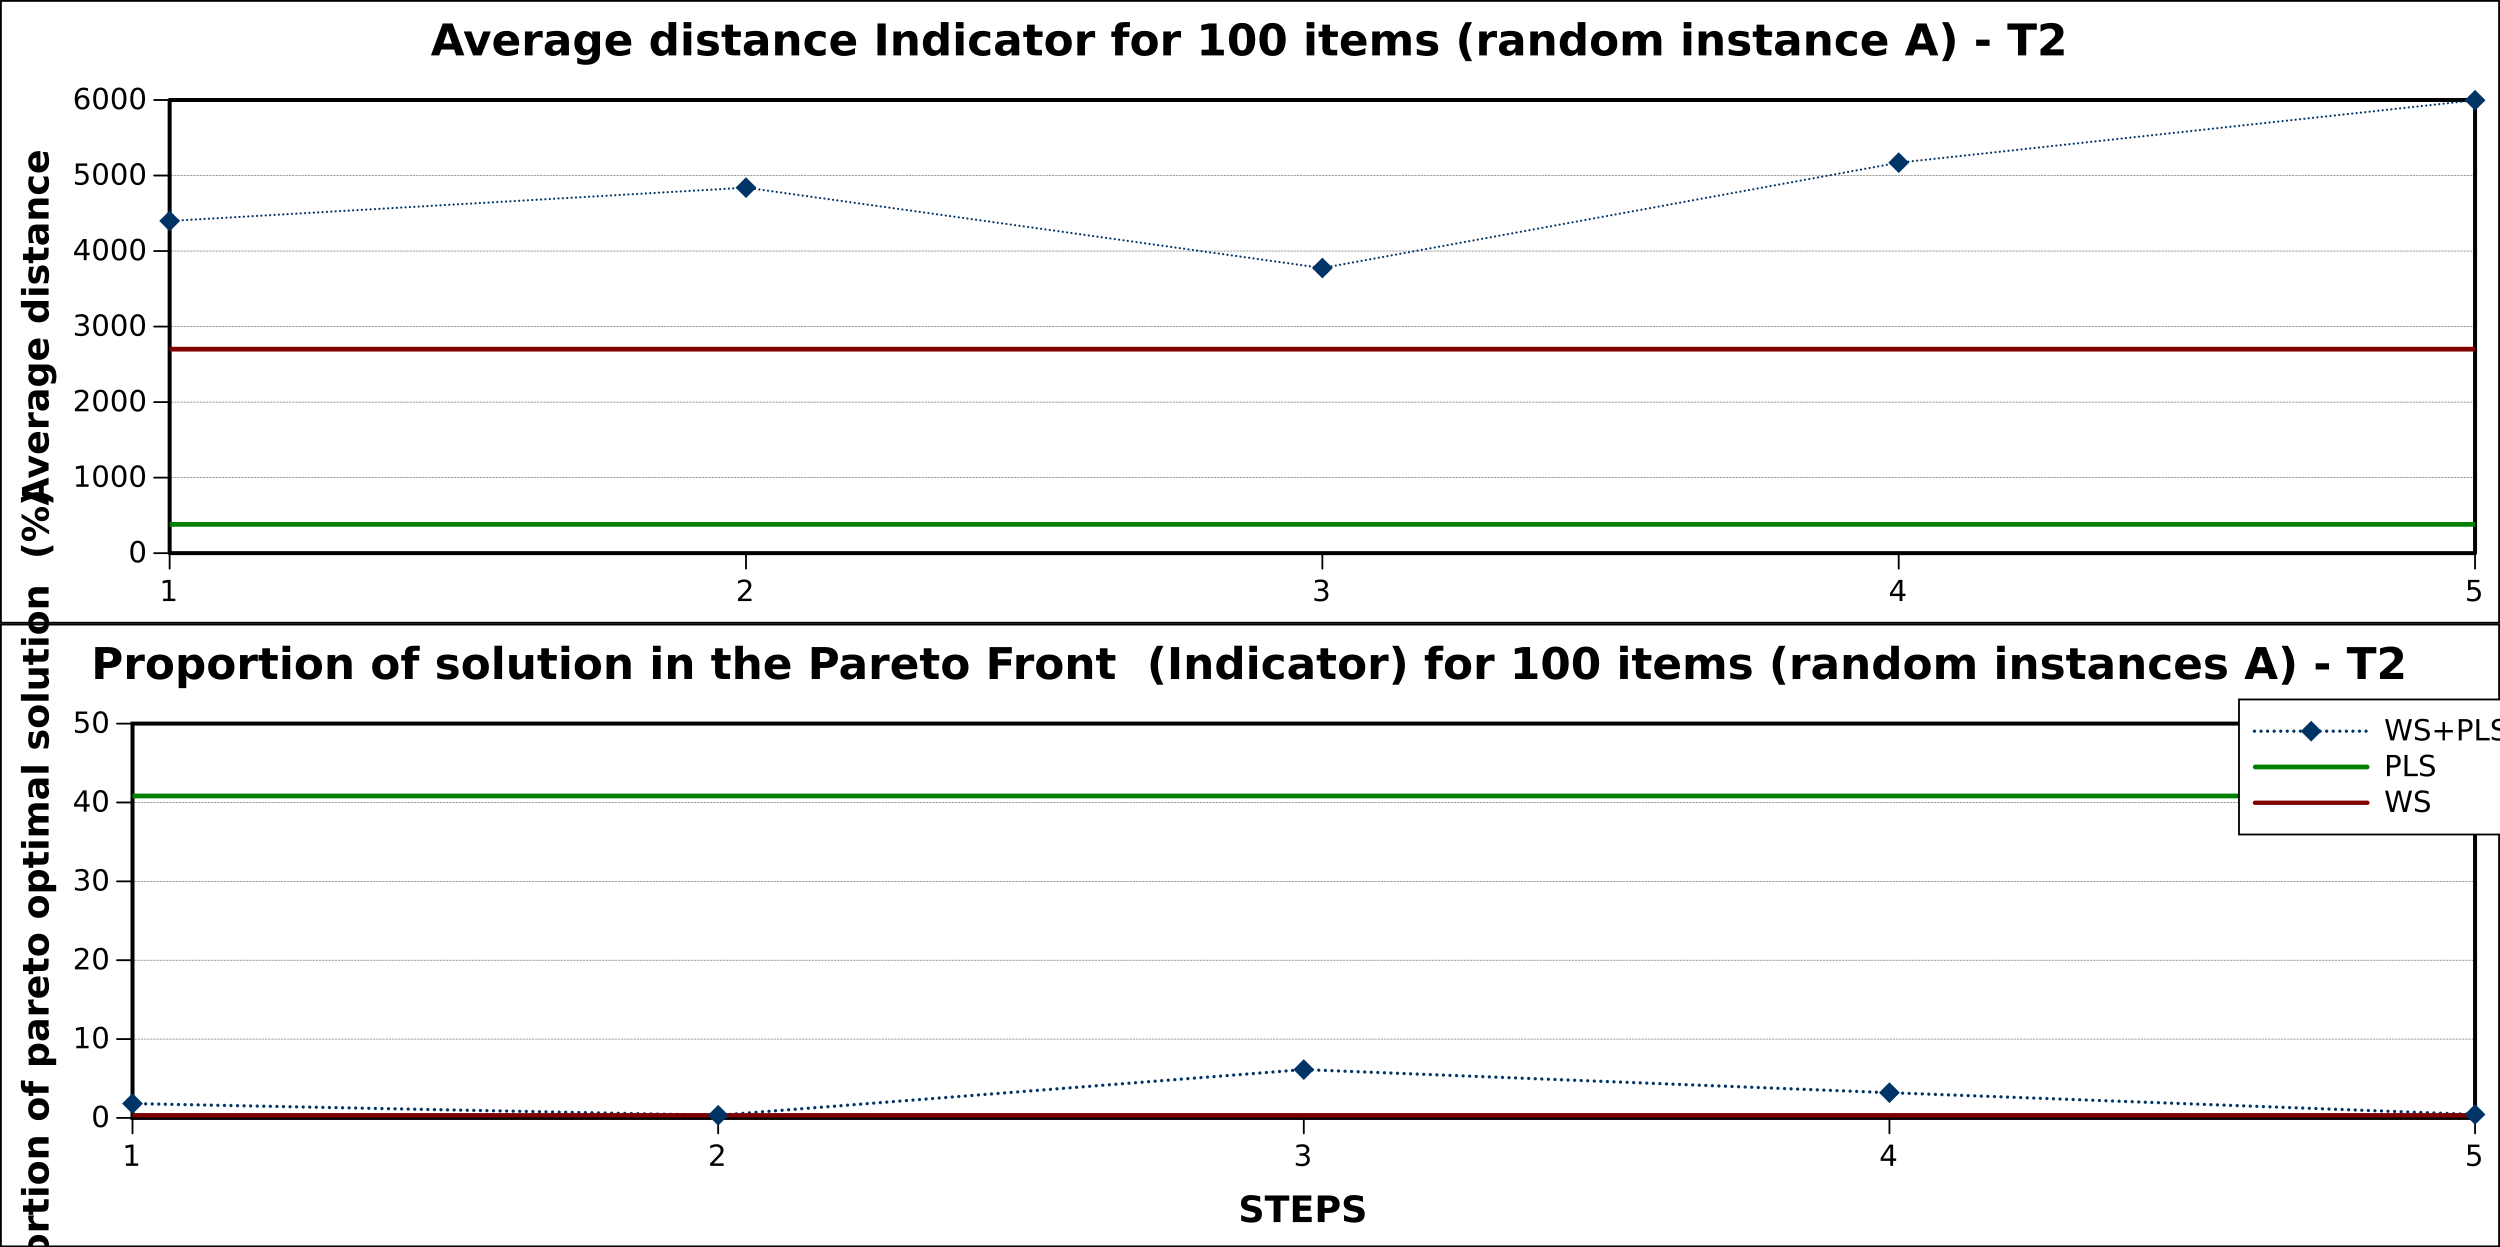 <?xml version="1.0" encoding="UTF-8"?>
<svg xmlns="http://www.w3.org/2000/svg" xmlns:xlink="http://www.w3.org/1999/xlink" width="685.5pt" height="342pt" viewBox="0 0 685.5 342" version="1.1">
<rect x="0" y="0" width="685.5" height="342" fill="#808080" stroke="none"/>
<defs>
<g>
<symbol overflow="visible" id="glyph0-0">
<path style="stroke:none;" d="M 0.406 1.422 L 0.406 -5.641 L 4.406 -5.641 L 4.406 1.422 Z M 0.844 0.969 L 3.953 0.969 L 3.953 -5.188 L 0.844 -5.188 Z M 0.844 0.969 "/>
</symbol>
<symbol overflow="visible" id="glyph0-1">
<path style="stroke:none;" d="M 1 -0.672 L 2.281 -0.672 L 2.281 -5.109 L 0.875 -4.828 L 0.875 -5.547 L 2.281 -5.828 L 3.062 -5.828 L 3.062 -0.672 L 4.359 -0.672 L 4.359 0 L 1 0 Z M 1 -0.672 "/>
</symbol>
<symbol overflow="visible" id="glyph0-2">
<path style="stroke:none;" d="M 1.531 -0.672 L 4.297 -0.672 L 4.297 0 L 0.594 0 L 0.594 -0.672 C 0.883 -0.973 1.289 -1.383 1.812 -1.906 C 2.332 -2.438 2.656 -2.773 2.781 -2.922 C 3.039 -3.203 3.219 -3.441 3.312 -3.641 C 3.414 -3.836 3.469 -4.031 3.469 -4.219 C 3.469 -4.531 3.359 -4.785 3.141 -4.984 C 2.922 -5.18 2.641 -5.281 2.297 -5.281 C 2.047 -5.281 1.781 -5.234 1.5 -5.141 C 1.227 -5.055 0.938 -4.926 0.625 -4.75 L 0.625 -5.547 C 0.945 -5.68 1.242 -5.781 1.516 -5.844 C 1.797 -5.906 2.051 -5.938 2.281 -5.938 C 2.883 -5.938 3.363 -5.785 3.719 -5.484 C 4.082 -5.18 4.266 -4.781 4.266 -4.281 C 4.266 -4.039 4.219 -3.812 4.125 -3.594 C 4.031 -3.375 3.867 -3.117 3.641 -2.828 C 3.566 -2.754 3.352 -2.535 3 -2.172 C 2.656 -1.816 2.164 -1.316 1.531 -0.672 Z M 1.531 -0.672 "/>
</symbol>
<symbol overflow="visible" id="glyph0-3">
<path style="stroke:none;" d="M 3.25 -3.141 C 3.625 -3.066 3.914 -2.898 4.125 -2.641 C 4.344 -2.391 4.453 -2.078 4.453 -1.703 C 4.453 -1.117 4.254 -0.672 3.859 -0.359 C 3.461 -0.047 2.898 0.109 2.172 0.109 C 1.922 0.109 1.664 0.082 1.406 0.031 C 1.156 -0.008 0.891 -0.078 0.609 -0.172 L 0.609 -0.938 C 0.828 -0.812 1.066 -0.711 1.328 -0.641 C 1.586 -0.578 1.859 -0.547 2.141 -0.547 C 2.641 -0.547 3.02 -0.645 3.281 -0.844 C 3.539 -1.039 3.672 -1.328 3.672 -1.703 C 3.672 -2.047 3.547 -2.312 3.297 -2.5 C 3.055 -2.695 2.723 -2.797 2.297 -2.797 L 1.625 -2.797 L 1.625 -3.438 L 2.328 -3.438 C 2.711 -3.438 3.008 -3.516 3.219 -3.672 C 3.426 -3.828 3.531 -4.051 3.531 -4.344 C 3.531 -4.645 3.422 -4.875 3.203 -5.031 C 2.992 -5.195 2.691 -5.281 2.297 -5.281 C 2.078 -5.281 1.844 -5.254 1.594 -5.203 C 1.352 -5.16 1.082 -5.086 0.781 -4.984 L 0.781 -5.688 C 1.082 -5.77 1.363 -5.832 1.625 -5.875 C 1.883 -5.914 2.133 -5.938 2.375 -5.938 C 2.969 -5.938 3.438 -5.801 3.781 -5.531 C 4.133 -5.258 4.312 -4.891 4.312 -4.422 C 4.312 -4.098 4.219 -3.828 4.031 -3.609 C 3.852 -3.391 3.594 -3.234 3.25 -3.141 Z M 3.25 -3.141 "/>
</symbol>
<symbol overflow="visible" id="glyph0-4">
<path style="stroke:none;" d="M 3.031 -5.141 L 1.031 -2.031 L 3.031 -2.031 Z M 2.812 -5.828 L 3.812 -5.828 L 3.812 -2.031 L 4.641 -2.031 L 4.641 -1.375 L 3.812 -1.375 L 3.812 0 L 3.031 0 L 3.031 -1.375 L 0.391 -1.375 L 0.391 -2.141 Z M 2.812 -5.828 "/>
</symbol>
<symbol overflow="visible" id="glyph0-5">
<path style="stroke:none;" d="M 0.859 -5.828 L 3.969 -5.828 L 3.969 -5.172 L 1.594 -5.172 L 1.594 -3.734 C 1.707 -3.773 1.82 -3.805 1.938 -3.828 C 2.051 -3.848 2.164 -3.859 2.281 -3.859 C 2.926 -3.859 3.438 -3.676 3.812 -3.312 C 4.195 -2.957 4.391 -2.477 4.391 -1.875 C 4.391 -1.25 4.191 -0.758 3.797 -0.406 C 3.41 -0.062 2.863 0.109 2.156 0.109 C 1.906 0.109 1.656 0.086 1.406 0.047 C 1.156 0.004 0.895 -0.055 0.625 -0.141 L 0.625 -0.938 C 0.852 -0.801 1.094 -0.703 1.344 -0.641 C 1.594 -0.578 1.859 -0.547 2.141 -0.547 C 2.586 -0.547 2.941 -0.664 3.203 -0.906 C 3.473 -1.145 3.609 -1.469 3.609 -1.875 C 3.609 -2.281 3.473 -2.598 3.203 -2.828 C 2.941 -3.066 2.586 -3.188 2.141 -3.188 C 1.93 -3.188 1.719 -3.16 1.5 -3.109 C 1.289 -3.066 1.078 -3 0.859 -2.906 Z M 0.859 -5.828 "/>
</symbol>
<symbol overflow="visible" id="glyph0-6">
<path style="stroke:none;" d="M 2.547 -5.312 C 2.141 -5.312 1.832 -5.109 1.625 -4.703 C 1.426 -4.305 1.328 -3.707 1.328 -2.906 C 1.328 -2.113 1.426 -1.516 1.625 -1.109 C 1.832 -0.711 2.141 -0.516 2.547 -0.516 C 2.953 -0.516 3.254 -0.711 3.453 -1.109 C 3.66 -1.516 3.766 -2.113 3.766 -2.906 C 3.766 -3.707 3.66 -4.305 3.453 -4.703 C 3.254 -5.109 2.953 -5.312 2.547 -5.312 Z M 2.547 -5.938 C 3.203 -5.938 3.703 -5.676 4.047 -5.156 C 4.391 -4.645 4.562 -3.895 4.562 -2.906 C 4.562 -1.926 4.391 -1.176 4.047 -0.656 C 3.703 -0.145 3.203 0.109 2.547 0.109 C 1.891 0.109 1.391 -0.145 1.047 -0.656 C 0.703 -1.176 0.531 -1.926 0.531 -2.906 C 0.531 -3.895 0.703 -4.645 1.047 -5.156 C 1.391 -5.676 1.891 -5.938 2.547 -5.938 Z M 2.547 -5.938 "/>
</symbol>
<symbol overflow="visible" id="glyph0-7">
<path style="stroke:none;" d="M 2.641 -3.234 C 2.285 -3.234 2.004 -3.109 1.797 -2.859 C 1.586 -2.617 1.484 -2.289 1.484 -1.875 C 1.484 -1.457 1.586 -1.125 1.797 -0.875 C 2.004 -0.633 2.285 -0.516 2.641 -0.516 C 2.992 -0.516 3.273 -0.633 3.484 -0.875 C 3.691 -1.125 3.797 -1.457 3.797 -1.875 C 3.797 -2.289 3.691 -2.617 3.484 -2.859 C 3.273 -3.109 2.992 -3.234 2.641 -3.234 Z M 4.203 -5.703 L 4.203 -4.984 C 4.004 -5.078 3.805 -5.148 3.609 -5.203 C 3.41 -5.254 3.211 -5.281 3.016 -5.281 C 2.492 -5.281 2.094 -5.102 1.812 -4.75 C 1.539 -4.395 1.383 -3.863 1.344 -3.156 C 1.5 -3.383 1.691 -3.555 1.922 -3.672 C 2.148 -3.797 2.406 -3.859 2.688 -3.859 C 3.27 -3.859 3.734 -3.68 4.078 -3.328 C 4.422 -2.973 4.594 -2.488 4.594 -1.875 C 4.594 -1.27 4.414 -0.785 4.062 -0.422 C 3.707 -0.066 3.234 0.109 2.641 0.109 C 1.961 0.109 1.445 -0.145 1.094 -0.656 C 0.738 -1.176 0.562 -1.926 0.562 -2.906 C 0.562 -3.832 0.781 -4.566 1.219 -5.109 C 1.656 -5.66 2.242 -5.938 2.984 -5.938 C 3.18 -5.938 3.379 -5.914 3.578 -5.875 C 3.773 -5.844 3.984 -5.785 4.203 -5.703 Z M 4.203 -5.703 "/>
</symbol>
<symbol overflow="visible" id="glyph0-8">
<path style="stroke:none;" d="M 0.266 -5.828 L 1.062 -5.828 L 2.297 -0.906 L 3.516 -5.828 L 4.406 -5.828 L 5.625 -0.906 L 6.844 -5.828 L 7.656 -5.828 L 6.188 0 L 5.188 0 L 3.969 -5.062 L 2.719 0 L 1.734 0 Z M 0.266 -5.828 "/>
</symbol>
<symbol overflow="visible" id="glyph0-9">
<path style="stroke:none;" d="M 4.281 -5.641 L 4.281 -4.875 C 3.977 -5.02 3.691 -5.125 3.422 -5.188 C 3.16 -5.258 2.91 -5.297 2.672 -5.297 C 2.234 -5.297 1.898 -5.211 1.672 -5.047 C 1.441 -4.879 1.328 -4.645 1.328 -4.344 C 1.328 -4.082 1.398 -3.883 1.547 -3.75 C 1.703 -3.625 2 -3.52 2.438 -3.438 L 2.906 -3.344 C 3.5 -3.227 3.938 -3.031 4.219 -2.75 C 4.5 -2.469 4.641 -2.086 4.641 -1.609 C 4.641 -1.047 4.445 -0.617 4.062 -0.328 C 3.688 -0.035 3.133 0.109 2.406 0.109 C 2.125 0.109 1.828 0.078 1.516 0.016 C 1.203 -0.047 0.879 -0.141 0.547 -0.266 L 0.547 -1.078 C 0.867 -0.891 1.18 -0.75 1.484 -0.656 C 1.797 -0.57 2.102 -0.531 2.406 -0.531 C 2.852 -0.531 3.195 -0.617 3.438 -0.797 C 3.688 -0.973 3.812 -1.223 3.812 -1.547 C 3.812 -1.836 3.723 -2.062 3.547 -2.219 C 3.367 -2.383 3.082 -2.508 2.688 -2.594 L 2.203 -2.688 C 1.609 -2.801 1.18 -2.984 0.922 -3.234 C 0.66 -3.484 0.531 -3.832 0.531 -4.281 C 0.531 -4.789 0.711 -5.191 1.078 -5.484 C 1.441 -5.785 1.941 -5.938 2.578 -5.938 C 2.848 -5.938 3.125 -5.91 3.406 -5.859 C 3.695 -5.816 3.988 -5.742 4.281 -5.641 Z M 4.281 -5.641 "/>
</symbol>
<symbol overflow="visible" id="glyph0-10">
<path style="stroke:none;" d="M 3.688 -5.016 L 3.688 -2.844 L 5.859 -2.844 L 5.859 -2.172 L 3.688 -2.172 L 3.688 0 L 3.031 0 L 3.031 -2.172 L 0.844 -2.172 L 0.844 -2.844 L 3.031 -2.844 L 3.031 -5.016 Z M 3.688 -5.016 "/>
</symbol>
<symbol overflow="visible" id="glyph0-11">
<path style="stroke:none;" d="M 1.578 -5.188 L 1.578 -3 L 2.562 -3 C 2.938 -3 3.223 -3.094 3.422 -3.281 C 3.617 -3.469 3.719 -3.738 3.719 -4.094 C 3.719 -4.438 3.617 -4.703 3.422 -4.891 C 3.223 -5.086 2.938 -5.188 2.562 -5.188 Z M 0.781 -5.828 L 2.562 -5.828 C 3.219 -5.828 3.711 -5.68 4.047 -5.391 C 4.379 -5.098 4.547 -4.664 4.547 -4.094 C 4.547 -3.52 4.379 -3.082 4.047 -2.781 C 3.711 -2.488 3.219 -2.344 2.562 -2.344 L 1.578 -2.344 L 1.578 0 L 0.781 0 Z M 0.781 -5.828 "/>
</symbol>
<symbol overflow="visible" id="glyph0-12">
<path style="stroke:none;" d="M 0.781 -5.828 L 1.578 -5.828 L 1.578 -0.672 L 4.422 -0.672 L 4.422 0 L 0.781 0 Z M 0.781 -5.828 "/>
</symbol>
<symbol overflow="visible" id="glyph1-0">
<path style="stroke:none;" d="M 1.766 -0.5 L -7.047 -0.5 L -7.047 -5.5 L 1.766 -5.5 Z M 1.219 -1.062 L 1.219 -4.938 L -6.484 -4.938 L -6.484 -1.062 Z M 1.219 -1.062 "/>
</symbol>
<symbol overflow="visible" id="glyph1-1">
<path style="stroke:none;" d="M -1.328 -5.344 L -1.328 -2.406 L 0 -1.938 L 0 -0.047 L -7.297 -2.75 L -7.297 -4.984 L 0 -7.688 L 0 -5.797 Z M -2.688 -2.875 L -2.688 -4.875 L -5.578 -3.875 Z M -2.688 -2.875 "/>
</symbol>
<symbol overflow="visible" id="glyph1-2">
<path style="stroke:none;" d="M -5.469 -0.156 L -5.469 -1.906 L -1.688 -3.266 L -5.469 -4.625 L -5.469 -6.375 L 0 -4.219 L 0 -2.297 Z M -5.469 -0.156 "/>
</symbol>
<symbol overflow="visible" id="glyph1-3">
<path style="stroke:none;" d="M -2.75 -6.297 L -2.25 -6.297 L -2.25 -2.219 C -1.844 -2.258 -1.535 -2.406 -1.328 -2.656 C -1.117 -2.906 -1.016 -3.258 -1.016 -3.719 C -1.016 -4.082 -1.066 -4.457 -1.172 -4.844 C -1.285 -5.238 -1.457 -5.641 -1.688 -6.047 L -0.328 -6.047 C -0.172 -5.629 -0.055 -5.211 0.016 -4.797 C 0.098 -4.391 0.141 -3.977 0.141 -3.562 C 0.141 -2.57 -0.109 -1.801 -0.609 -1.25 C -1.117 -0.707 -1.828 -0.438 -2.734 -0.438 C -3.617 -0.438 -4.316 -0.703 -4.828 -1.234 C -5.336 -1.773 -5.594 -2.52 -5.594 -3.469 C -5.594 -4.32 -5.332 -5.004 -4.812 -5.516 C -4.301 -6.035 -3.613 -6.297 -2.75 -6.297 Z M -3.328 -4.5 C -3.66 -4.5 -3.926 -4.398 -4.125 -4.203 C -4.332 -4.016 -4.438 -3.766 -4.438 -3.453 C -4.438 -3.109 -4.344 -2.832 -4.156 -2.625 C -3.969 -2.414 -3.691 -2.285 -3.328 -2.234 Z M -3.328 -4.5 "/>
</symbol>
<symbol overflow="visible" id="glyph1-4">
<path style="stroke:none;" d="M -3.984 -4.906 C -4.055 -4.75 -4.109 -4.594 -4.141 -4.438 C -4.172 -4.289 -4.188 -4.141 -4.188 -3.984 C -4.188 -3.535 -4.039 -3.191 -3.75 -2.953 C -3.469 -2.711 -3.055 -2.594 -2.516 -2.594 L 0 -2.594 L 0 -0.844 L -5.469 -0.844 L -5.469 -2.594 L -4.578 -2.594 C -4.93 -2.812 -5.188 -3.066 -5.344 -3.359 C -5.508 -3.648 -5.594 -4 -5.594 -4.406 C -5.594 -4.469 -5.594 -4.531 -5.594 -4.594 C -5.594 -4.664 -5.582 -4.766 -5.562 -4.891 Z M -3.984 -4.906 "/>
</symbol>
<symbol overflow="visible" id="glyph1-5">
<path style="stroke:none;" d="M -2.469 -3.297 C -2.469 -2.93 -2.406 -2.656 -2.281 -2.469 C -2.156 -2.281 -1.973 -2.188 -1.734 -2.188 C -1.504 -2.188 -1.328 -2.258 -1.203 -2.406 C -1.078 -2.562 -1.016 -2.77 -1.016 -3.031 C -1.016 -3.363 -1.133 -3.641 -1.375 -3.859 C -1.613 -4.086 -1.91 -4.203 -2.266 -4.203 L -2.469 -4.203 Z M -3.125 -5.969 L 0 -5.969 L 0 -4.203 L -0.812 -4.203 C -0.477 -3.961 -0.234 -3.695 -0.078 -3.406 C 0.066 -3.113 0.141 -2.758 0.141 -2.344 C 0.141 -1.77 -0.02 -1.305 -0.344 -0.953 C -0.676 -0.609 -1.109 -0.438 -1.641 -0.438 C -2.285 -0.438 -2.754 -0.656 -3.047 -1.094 C -3.348 -1.531 -3.5 -2.223 -3.5 -3.172 L -3.5 -4.203 L -3.641 -4.203 C -3.91 -4.203 -4.109 -4.094 -4.234 -3.875 C -4.367 -3.656 -4.438 -3.316 -4.438 -2.859 C -4.438 -2.484 -4.398 -2.133 -4.328 -1.812 C -4.254 -1.488 -4.141 -1.188 -3.984 -0.906 L -5.328 -0.906 C -5.41 -1.281 -5.473 -1.656 -5.516 -2.031 C -5.566 -2.414 -5.594 -2.797 -5.594 -3.172 C -5.594 -4.16 -5.398 -4.875 -5.016 -5.312 C -4.629 -5.75 -4 -5.969 -3.125 -5.969 Z M -3.125 -5.969 "/>
</symbol>
<symbol overflow="visible" id="glyph1-6">
<path style="stroke:none;" d="M -0.922 -4.562 C -0.609 -4.32 -0.375 -4.055 -0.219 -3.766 C -0.07 -3.473 0 -3.141 0 -2.766 C 0 -2.098 -0.258 -1.547 -0.781 -1.109 C -1.312 -0.672 -1.984 -0.453 -2.797 -0.453 C -3.617 -0.453 -4.289 -0.672 -4.812 -1.109 C -5.332 -1.547 -5.594 -2.098 -5.594 -2.766 C -5.594 -3.141 -5.516 -3.473 -5.359 -3.766 C -5.211 -4.055 -4.977 -4.32 -4.656 -4.562 L -5.469 -4.562 L -5.469 -6.312 L -0.547 -6.312 C 0.328 -6.312 0.992 -6.035 1.453 -5.484 C 1.922 -4.93 2.156 -4.129 2.156 -3.078 C 2.156 -2.734 2.129 -2.398 2.078 -2.078 C 2.023 -1.766 1.945 -1.445 1.844 -1.125 L 0.484 -1.125 C 0.66 -1.426 0.789 -1.723 0.875 -2.016 C 0.957 -2.305 1 -2.602 1 -2.906 C 1 -3.477 0.875 -3.895 0.625 -4.156 C 0.375 -4.426 -0.016 -4.562 -0.547 -4.562 Z M -4.328 -3.406 C -4.328 -3.039 -4.191 -2.758 -3.922 -2.562 C -3.66 -2.363 -3.285 -2.266 -2.797 -2.266 C -2.297 -2.266 -1.914 -2.359 -1.656 -2.547 C -1.395 -2.742 -1.266 -3.031 -1.266 -3.406 C -1.266 -3.77 -1.398 -4.051 -1.672 -4.25 C -1.941 -4.457 -2.316 -4.562 -2.797 -4.562 C -3.285 -4.562 -3.66 -4.457 -3.922 -4.25 C -4.191 -4.051 -4.328 -3.77 -4.328 -3.406 Z M -4.328 -3.406 "/>
</symbol>
<symbol overflow="visible" id="glyph1-7">
<path style="stroke:none;" d=""/>
</symbol>
<symbol overflow="visible" id="glyph1-8">
<path style="stroke:none;" d="M -4.672 -4.562 L -7.594 -4.562 L -7.594 -6.312 L 0 -6.312 L 0 -4.562 L -0.797 -4.562 C -0.473 -4.32 -0.234 -4.055 -0.078 -3.766 C 0.066 -3.473 0.141 -3.141 0.141 -2.766 C 0.141 -2.086 -0.125 -1.531 -0.656 -1.094 C -1.195 -0.664 -1.891 -0.453 -2.734 -0.453 C -3.578 -0.453 -4.266 -0.664 -4.797 -1.094 C -5.328 -1.531 -5.594 -2.086 -5.594 -2.766 C -5.594 -3.141 -5.516 -3.473 -5.359 -3.766 C -5.211 -4.055 -4.984 -4.32 -4.672 -4.562 Z M -1.125 -3.406 C -1.125 -3.781 -1.258 -4.066 -1.531 -4.266 C -1.812 -4.461 -2.211 -4.562 -2.734 -4.562 C -3.254 -4.562 -3.648 -4.461 -3.922 -4.266 C -4.191 -4.066 -4.328 -3.781 -4.328 -3.406 C -4.328 -3.039 -4.191 -2.758 -3.922 -2.562 C -3.648 -2.363 -3.254 -2.266 -2.734 -2.266 C -2.211 -2.266 -1.812 -2.363 -1.531 -2.562 C -1.258 -2.758 -1.125 -3.039 -1.125 -3.406 Z M -1.125 -3.406 "/>
</symbol>
<symbol overflow="visible" id="glyph1-9">
<path style="stroke:none;" d="M -5.469 -0.844 L -5.469 -2.594 L 0 -2.594 L 0 -0.844 Z M -7.594 -0.844 L -7.594 -2.594 L -6.172 -2.594 L -6.172 -0.844 Z M -7.594 -0.844 "/>
</symbol>
<symbol overflow="visible" id="glyph1-10">
<path style="stroke:none;" d="M -5.297 -5.109 L -3.969 -5.109 C -4.125 -4.734 -4.238 -4.367 -4.312 -4.016 C -4.395 -3.672 -4.438 -3.348 -4.438 -3.047 C -4.438 -2.711 -4.395 -2.461 -4.312 -2.297 C -4.227 -2.141 -4.102 -2.062 -3.938 -2.062 C -3.789 -2.062 -3.68 -2.117 -3.609 -2.234 C -3.535 -2.359 -3.477 -2.582 -3.438 -2.906 L -3.406 -3.203 C -3.289 -4.098 -3.102 -4.703 -2.844 -5.016 C -2.582 -5.328 -2.172 -5.484 -1.609 -5.484 C -1.023 -5.484 -0.586 -5.266 -0.297 -4.828 C -0.004 -4.398 0.141 -3.758 0.141 -2.906 C 0.141 -2.551 0.109 -2.18 0.047 -1.797 C -0.004 -1.41 -0.086 -1.008 -0.203 -0.594 L -1.531 -0.594 C -1.363 -0.945 -1.234 -1.305 -1.141 -1.672 C -1.055 -2.035 -1.016 -2.406 -1.016 -2.781 C -1.016 -3.125 -1.062 -3.379 -1.156 -3.547 C -1.25 -3.723 -1.391 -3.812 -1.578 -3.812 C -1.734 -3.812 -1.848 -3.754 -1.922 -3.641 C -2.004 -3.523 -2.066 -3.289 -2.109 -2.938 L -2.156 -2.625 C -2.25 -1.844 -2.426 -1.297 -2.688 -0.984 C -2.957 -0.672 -3.359 -0.516 -3.891 -0.516 C -4.473 -0.516 -4.898 -0.711 -5.172 -1.109 C -5.453 -1.504 -5.594 -2.113 -5.594 -2.938 C -5.594 -3.258 -5.566 -3.598 -5.516 -3.953 C -5.473 -4.305 -5.398 -4.691 -5.297 -5.109 Z M -5.297 -5.109 "/>
</symbol>
<symbol overflow="visible" id="glyph1-11">
<path style="stroke:none;" d="M -7.016 -2.75 L -5.469 -2.75 L -5.469 -4.547 L -4.219 -4.547 L -4.219 -2.75 L -1.906 -2.75 C -1.645 -2.75 -1.469 -2.797 -1.375 -2.891 C -1.289 -2.992 -1.25 -3.195 -1.25 -3.5 L -1.25 -4.406 L 0 -4.406 L 0 -2.906 C 0 -2.207 -0.141 -1.711 -0.422 -1.422 C -0.711 -1.141 -1.207 -1 -1.906 -1 L -4.219 -1 L -4.219 -0.125 L -5.469 -0.125 L -5.469 -1 L -7.016 -1 Z M -7.016 -2.75 "/>
</symbol>
<symbol overflow="visible" id="glyph1-12">
<path style="stroke:none;" d="M -3.328 -6.344 L 0 -6.344 L 0 -4.578 L -2.547 -4.578 C -3.016 -4.578 -3.336 -4.566 -3.516 -4.547 C -3.703 -4.523 -3.836 -4.488 -3.922 -4.438 C -4.035 -4.375 -4.125 -4.281 -4.188 -4.156 C -4.25 -4.039 -4.281 -3.91 -4.281 -3.766 C -4.281 -3.398 -4.141 -3.113 -3.859 -2.906 C -3.578 -2.695 -3.188 -2.594 -2.688 -2.594 L 0 -2.594 L 0 -0.844 L -5.469 -0.844 L -5.469 -2.594 L -4.672 -2.594 C -4.984 -2.852 -5.211 -3.129 -5.359 -3.422 C -5.516 -3.723 -5.594 -4.051 -5.594 -4.406 C -5.594 -5.039 -5.398 -5.52 -5.016 -5.844 C -4.629 -6.176 -4.066 -6.344 -3.328 -6.344 Z M -3.328 -6.344 "/>
</symbol>
<symbol overflow="visible" id="glyph1-13">
<path style="stroke:none;" d="M -5.297 -5.266 L -3.875 -5.266 C -4.031 -5.023 -4.145 -4.785 -4.219 -4.547 C -4.301 -4.305 -4.344 -4.055 -4.344 -3.797 C -4.344 -3.305 -4.203 -2.926 -3.922 -2.656 C -3.641 -2.383 -3.242 -2.25 -2.734 -2.25 C -2.223 -2.25 -1.82 -2.383 -1.531 -2.656 C -1.25 -2.926 -1.109 -3.305 -1.109 -3.797 C -1.109 -4.066 -1.148 -4.328 -1.234 -4.578 C -1.316 -4.828 -1.438 -5.055 -1.594 -5.266 L -0.156 -5.266 C -0.062 -4.984 0.008 -4.703 0.062 -4.422 C 0.113 -4.141 0.141 -3.859 0.141 -3.578 C 0.141 -2.586 -0.109 -1.816 -0.609 -1.266 C -1.117 -0.711 -1.828 -0.438 -2.734 -0.438 C -3.629 -0.438 -4.328 -0.711 -4.828 -1.266 C -5.336 -1.816 -5.594 -2.586 -5.594 -3.578 C -5.594 -3.867 -5.566 -4.148 -5.516 -4.422 C -5.473 -4.703 -5.398 -4.984 -5.297 -5.266 Z M -5.297 -5.266 "/>
</symbol>
<symbol overflow="visible" id="glyph1-14">
<path style="stroke:none;" d="M -7.297 -0.922 L -7.297 -4.031 C -7.297 -4.969 -7.086 -5.68 -6.672 -6.172 C -6.266 -6.672 -5.676 -6.922 -4.906 -6.922 C -4.145 -6.922 -3.555 -6.672 -3.141 -6.172 C -2.734 -5.68 -2.531 -4.969 -2.531 -4.031 L -2.531 -2.797 L 0 -2.797 L 0 -0.922 Z M -5.922 -2.797 L -3.891 -2.797 L -3.891 -3.844 C -3.891 -4.207 -3.977 -4.488 -4.156 -4.688 C -4.332 -4.883 -4.582 -4.984 -4.906 -4.984 C -5.238 -4.984 -5.488 -4.883 -5.656 -4.688 C -5.832 -4.488 -5.922 -4.207 -5.922 -3.844 Z M -5.922 -2.797 "/>
</symbol>
<symbol overflow="visible" id="glyph1-15">
<path style="stroke:none;" d="M -4.344 -3.438 C -4.344 -3.051 -4.203 -2.754 -3.922 -2.547 C -3.648 -2.348 -3.254 -2.25 -2.734 -2.25 C -2.203 -2.25 -1.797 -2.348 -1.516 -2.547 C -1.242 -2.754 -1.109 -3.051 -1.109 -3.438 C -1.109 -3.82 -1.242 -4.113 -1.516 -4.312 C -1.797 -4.52 -2.203 -4.625 -2.734 -4.625 C -3.254 -4.625 -3.648 -4.52 -3.922 -4.312 C -4.203 -4.113 -4.344 -3.82 -4.344 -3.438 Z M -5.594 -3.438 C -5.594 -4.383 -5.336 -5.117 -4.828 -5.641 C -4.328 -6.172 -3.629 -6.438 -2.734 -6.438 C -1.828 -6.438 -1.117 -6.172 -0.609 -5.641 C -0.109 -5.117 0.141 -4.383 0.141 -3.438 C 0.141 -2.5 -0.109 -1.766 -0.609 -1.234 C -1.117 -0.703 -1.828 -0.438 -2.734 -0.438 C -3.629 -0.438 -4.328 -0.703 -4.828 -1.234 C -5.336 -1.766 -5.594 -2.5 -5.594 -3.438 Z M -5.594 -3.438 "/>
</symbol>
<symbol overflow="visible" id="glyph1-16">
<path style="stroke:none;" d="M -0.797 -2.594 L 2.078 -2.594 L 2.078 -0.844 L -5.469 -0.844 L -5.469 -2.594 L -4.672 -2.594 C -4.984 -2.832 -5.211 -3.098 -5.359 -3.391 C -5.516 -3.68 -5.594 -4.02 -5.594 -4.406 C -5.594 -5.07 -5.328 -5.617 -4.797 -6.047 C -4.266 -6.484 -3.578 -6.703 -2.734 -6.703 C -1.891 -6.703 -1.195 -6.484 -0.656 -6.047 C -0.125 -5.617 0.141 -5.07 0.141 -4.406 C 0.141 -4.02 0.066 -3.68 -0.078 -3.391 C -0.234 -3.098 -0.473 -2.832 -0.797 -2.594 Z M -4.328 -3.75 C -4.328 -3.375 -4.188 -3.086 -3.906 -2.891 C -3.633 -2.691 -3.242 -2.594 -2.734 -2.594 C -2.211 -2.594 -1.812 -2.691 -1.531 -2.891 C -1.258 -3.086 -1.125 -3.375 -1.125 -3.75 C -1.125 -4.125 -1.258 -4.41 -1.531 -4.609 C -1.812 -4.805 -2.211 -4.906 -2.734 -4.906 C -3.254 -4.906 -3.648 -4.805 -3.922 -4.609 C -4.191 -4.41 -4.328 -4.125 -4.328 -3.75 Z M -4.328 -3.75 "/>
</symbol>
<symbol overflow="visible" id="glyph1-17">
<path style="stroke:none;" d="M -7.594 -4.438 L -6.453 -4.438 L -6.453 -3.469 C -6.453 -3.219 -6.406 -3.047 -6.312 -2.953 C -6.227 -2.859 -6.07 -2.812 -5.844 -2.812 L -5.469 -2.812 L -5.469 -4.297 L -4.219 -4.297 L -4.219 -2.812 L 0 -2.812 L 0 -1.062 L -4.219 -1.062 L -4.219 -0.188 L -5.469 -0.188 L -5.469 -1.062 L -5.844 -1.062 C -6.445 -1.062 -6.891 -1.227 -7.172 -1.562 C -7.453 -1.895 -7.594 -2.406 -7.594 -3.094 Z M -7.594 -4.438 "/>
</symbol>
<symbol overflow="visible" id="glyph1-18">
<path style="stroke:none;" d="M -4.562 -5.906 C -4.895 -6.125 -5.148 -6.383 -5.328 -6.688 C -5.504 -7 -5.594 -7.336 -5.594 -7.703 C -5.594 -8.328 -5.398 -8.801 -5.016 -9.125 C -4.629 -9.457 -4.066 -9.625 -3.328 -9.625 L 0 -9.625 L 0 -7.875 L -2.859 -7.875 C -2.898 -7.875 -2.941 -7.875 -2.984 -7.875 C -3.023 -7.875 -3.086 -7.875 -3.172 -7.875 C -3.566 -7.875 -3.848 -7.816 -4.016 -7.703 C -4.191 -7.598 -4.281 -7.414 -4.281 -7.156 C -4.281 -6.82 -4.145 -6.566 -3.875 -6.391 C -3.602 -6.211 -3.207 -6.117 -2.688 -6.109 L 0 -6.109 L 0 -4.344 L -2.859 -4.344 C -3.461 -4.344 -3.848 -4.289 -4.016 -4.188 C -4.191 -4.082 -4.281 -3.898 -4.281 -3.641 C -4.281 -3.305 -4.141 -3.047 -3.859 -2.859 C -3.586 -2.68 -3.195 -2.594 -2.688 -2.594 L 0 -2.594 L 0 -0.828 L -5.469 -0.828 L -5.469 -2.594 L -4.672 -2.594 C -4.973 -2.801 -5.203 -3.047 -5.359 -3.328 C -5.516 -3.609 -5.594 -3.914 -5.594 -4.25 C -5.594 -4.625 -5.5 -4.957 -5.312 -5.25 C -5.133 -5.539 -4.883 -5.758 -4.562 -5.906 Z M -4.562 -5.906 "/>
</symbol>
<symbol overflow="visible" id="glyph1-19">
<path style="stroke:none;" d="M -7.594 -0.844 L -7.594 -2.594 L 0 -2.594 L 0 -0.844 Z M -7.594 -0.844 "/>
</symbol>
<symbol overflow="visible" id="glyph1-20">
<path style="stroke:none;" d="M -2.125 -0.781 L -5.469 -0.781 L -5.469 -2.547 L -4.922 -2.547 C -4.629 -2.547 -4.258 -2.539 -3.812 -2.531 C -3.363 -2.531 -3.062 -2.531 -2.906 -2.531 C -2.469 -2.531 -2.148 -2.539 -1.953 -2.562 C -1.766 -2.582 -1.625 -2.625 -1.531 -2.688 C -1.426 -2.75 -1.344 -2.836 -1.281 -2.953 C -1.219 -3.078 -1.188 -3.211 -1.188 -3.359 C -1.188 -3.723 -1.32 -4.008 -1.594 -4.219 C -1.875 -4.426 -2.266 -4.531 -2.766 -4.531 L -5.469 -4.531 L -5.469 -6.281 L 0 -6.281 L 0 -4.531 L -0.797 -4.531 C -0.473 -4.27 -0.234 -3.988 -0.078 -3.688 C 0.066 -3.395 0.141 -3.07 0.141 -2.719 C 0.141 -2.082 -0.051 -1.598 -0.438 -1.266 C -0.82 -0.941 -1.383 -0.781 -2.125 -0.781 Z M -2.125 -0.781 "/>
</symbol>
<symbol overflow="visible" id="glyph1-21">
<path style="stroke:none;" d="M 1.312 -3.766 L 1.312 -2.312 C 0.508 -1.82 -0.25 -1.457 -0.969 -1.219 C -1.695 -0.977 -2.414 -0.859 -3.125 -0.859 C -3.844 -0.859 -4.566 -0.977 -5.297 -1.219 C -6.023 -1.457 -6.789 -1.82 -7.594 -2.312 L -7.594 -3.766 C -6.82 -3.348 -6.066 -3.035 -5.328 -2.828 C -4.586 -2.617 -3.859 -2.516 -3.141 -2.516 C -2.422 -2.516 -1.691 -2.617 -0.953 -2.828 C -0.211 -3.035 0.539 -3.348 1.312 -3.766 Z M 1.312 -3.766 "/>
</symbol>
<symbol overflow="visible" id="glyph1-22">
<path style="stroke:none;" d="M -3.016 -7.75 C -3.016 -7.52 -2.91 -7.336 -2.703 -7.203 C -2.504 -7.078 -2.219 -7.016 -1.844 -7.016 C -1.477 -7.016 -1.191 -7.078 -0.984 -7.203 C -0.785 -7.328 -0.688 -7.508 -0.688 -7.75 C -0.688 -7.977 -0.785 -8.156 -0.984 -8.281 C -1.191 -8.406 -1.477 -8.469 -1.844 -8.469 C -2.219 -8.469 -2.504 -8.406 -2.703 -8.281 C -2.91 -8.156 -3.016 -7.977 -3.016 -7.75 Z M -3.828 -7.75 C -3.828 -8.352 -3.648 -8.828 -3.297 -9.172 C -2.953 -9.523 -2.469 -9.703 -1.844 -9.703 C -1.227 -9.703 -0.742 -9.523 -0.391 -9.172 C -0.035 -8.828 0.141 -8.352 0.141 -7.75 C 0.141 -7.145 -0.035 -6.664 -0.391 -6.312 C -0.742 -5.969 -1.227 -5.797 -1.844 -5.797 C -2.457 -5.797 -2.941 -5.969 -3.297 -6.312 C -3.648 -6.664 -3.828 -7.145 -3.828 -7.75 Z M 0.141 -3.266 L 0.141 -2.188 L -7.422 -6.75 L -7.422 -7.828 Z M -7.422 -2.266 C -7.422 -2.867 -7.242 -3.344 -6.891 -3.688 C -6.535 -4.039 -6.051 -4.219 -5.438 -4.219 C -4.82 -4.219 -4.336 -4.039 -3.984 -3.688 C -3.629 -3.344 -3.453 -2.867 -3.453 -2.266 C -3.453 -1.66 -3.629 -1.188 -3.984 -0.844 C -4.336 -0.5 -4.82 -0.328 -5.438 -0.328 C -6.051 -0.328 -6.535 -0.5 -6.891 -0.844 C -7.242 -1.188 -7.422 -1.66 -7.422 -2.266 Z M -6.609 -2.266 C -6.609 -2.035 -6.504 -1.852 -6.297 -1.719 C -6.098 -1.594 -5.812 -1.531 -5.438 -1.531 C -5.062 -1.531 -4.77 -1.594 -4.562 -1.719 C -4.363 -1.852 -4.266 -2.035 -4.266 -2.266 C -4.266 -2.504 -4.363 -2.688 -4.562 -2.812 C -4.77 -2.938 -5.062 -3 -5.438 -3 C -5.812 -3 -6.098 -2.938 -6.297 -2.812 C -6.504 -2.688 -6.609 -2.504 -6.609 -2.266 Z M -6.609 -2.266 "/>
</symbol>
<symbol overflow="visible" id="glyph1-23">
<path style="stroke:none;" d="M 1.312 -0.797 C 0.539 -1.211 -0.211 -1.523 -0.953 -1.734 C -1.691 -1.941 -2.422 -2.047 -3.141 -2.047 C -3.859 -2.047 -4.586 -1.941 -5.328 -1.734 C -6.066 -1.523 -6.82 -1.211 -7.594 -0.797 L -7.594 -2.25 C -6.789 -2.75 -6.023 -3.117 -5.297 -3.359 C -4.566 -3.598 -3.844 -3.719 -3.125 -3.719 C -2.414 -3.719 -1.695 -3.598 -0.969 -3.359 C -0.25 -3.117 0.508 -2.75 1.312 -2.25 Z M 1.312 -0.797 "/>
</symbol>
<symbol overflow="visible" id="glyph2-0">
<path style="stroke:none;" d="M 0.594 2.125 L 0.594 -8.469 L 6.594 -8.469 L 6.594 2.125 Z M 1.266 1.453 L 5.938 1.453 L 5.938 -7.781 L 1.266 -7.781 Z M 1.266 1.453 "/>
</symbol>
<symbol overflow="visible" id="glyph2-1">
<path style="stroke:none;" d="M 6.406 -1.594 L 2.891 -1.594 L 2.328 0 L 0.062 0 L 3.297 -8.75 L 5.984 -8.75 L 9.234 0 L 6.969 0 Z M 3.453 -3.219 L 5.844 -3.219 L 4.641 -6.703 Z M 3.453 -3.219 "/>
</symbol>
<symbol overflow="visible" id="glyph2-2">
<path style="stroke:none;" d="M 0.188 -6.562 L 2.281 -6.562 L 3.922 -2.031 L 5.547 -6.562 L 7.641 -6.562 L 5.062 0 L 2.766 0 Z M 0.188 -6.562 "/>
</symbol>
<symbol overflow="visible" id="glyph2-3">
<path style="stroke:none;" d="M 7.562 -3.297 L 7.562 -2.703 L 2.656 -2.703 C 2.707 -2.211 2.883 -1.844 3.188 -1.594 C 3.488 -1.344 3.914 -1.219 4.469 -1.219 C 4.906 -1.219 5.352 -1.285 5.812 -1.422 C 6.281 -1.555 6.758 -1.754 7.25 -2.016 L 7.25 -0.406 C 6.75 -0.219 6.25 -0.078 5.75 0.016 C 5.258 0.117 4.766 0.172 4.266 0.172 C 3.078 0.172 2.156 -0.129 1.5 -0.734 C 0.844 -1.336 0.516 -2.188 0.516 -3.281 C 0.516 -4.344 0.836 -5.18 1.484 -5.797 C 2.129 -6.41 3.02 -6.719 4.156 -6.719 C 5.188 -6.719 6.008 -6.406 6.625 -5.781 C 7.25 -5.164 7.562 -4.336 7.562 -3.297 Z M 5.406 -4 C 5.406 -4.395 5.285 -4.711 5.047 -4.953 C 4.816 -5.203 4.516 -5.328 4.141 -5.328 C 3.734 -5.328 3.398 -5.211 3.141 -4.984 C 2.891 -4.754 2.734 -4.426 2.672 -4 Z M 5.406 -4 "/>
</symbol>
<symbol overflow="visible" id="glyph2-4">
<path style="stroke:none;" d="M 5.891 -4.781 C 5.703 -4.863 5.516 -4.926 5.328 -4.969 C 5.148 -5.008 4.969 -5.031 4.781 -5.031 C 4.25 -5.031 3.836 -4.852 3.547 -4.5 C 3.254 -4.156 3.109 -3.664 3.109 -3.031 L 3.109 0 L 1.016 0 L 1.016 -6.562 L 3.109 -6.562 L 3.109 -5.484 C 3.379 -5.91 3.688 -6.223 4.031 -6.422 C 4.383 -6.617 4.805 -6.719 5.297 -6.719 C 5.359 -6.719 5.43 -6.711 5.516 -6.703 C 5.598 -6.703 5.719 -6.691 5.875 -6.672 Z M 5.891 -4.781 "/>
</symbol>
<symbol overflow="visible" id="glyph2-5">
<path style="stroke:none;" d="M 3.953 -2.953 C 3.516 -2.953 3.18 -2.879 2.953 -2.734 C 2.734 -2.586 2.625 -2.367 2.625 -2.078 C 2.625 -1.805 2.711 -1.594 2.891 -1.438 C 3.078 -1.289 3.328 -1.219 3.641 -1.219 C 4.035 -1.219 4.367 -1.359 4.641 -1.641 C 4.91 -1.93 5.047 -2.289 5.047 -2.719 L 5.047 -2.953 Z M 7.156 -3.75 L 7.156 0 L 5.047 0 L 5.047 -0.969 C 4.766 -0.57 4.445 -0.281 4.094 -0.094 C 3.738 0.082 3.312 0.172 2.812 0.172 C 2.125 0.172 1.566 -0.023 1.141 -0.422 C 0.723 -0.816 0.516 -1.332 0.516 -1.969 C 0.516 -2.738 0.781 -3.301 1.312 -3.656 C 1.844 -4.02 2.672 -4.203 3.797 -4.203 L 5.047 -4.203 L 5.047 -4.359 C 5.047 -4.691 4.91 -4.938 4.641 -5.094 C 4.379 -5.25 3.973 -5.328 3.422 -5.328 C 2.973 -5.328 2.555 -5.281 2.172 -5.188 C 1.785 -5.102 1.426 -4.969 1.094 -4.781 L 1.094 -6.391 C 1.539 -6.492 1.988 -6.57 2.438 -6.625 C 2.895 -6.688 3.348 -6.719 3.797 -6.719 C 4.984 -6.719 5.836 -6.484 6.359 -6.016 C 6.891 -5.555 7.156 -4.801 7.156 -3.75 Z M 7.156 -3.75 "/>
</symbol>
<symbol overflow="visible" id="glyph2-6">
<path style="stroke:none;" d="M 5.469 -1.109 C 5.188 -0.734 4.867 -0.453 4.516 -0.266 C 4.172 -0.086 3.77 0 3.312 0 C 2.508 0 1.848 -0.312 1.328 -0.938 C 0.805 -1.57 0.547 -2.379 0.547 -3.359 C 0.547 -4.336 0.805 -5.141 1.328 -5.766 C 1.848 -6.391 2.508 -6.703 3.312 -6.703 C 3.77 -6.703 4.172 -6.613 4.516 -6.438 C 4.867 -6.258 5.188 -5.977 5.469 -5.594 L 5.469 -6.562 L 7.578 -6.562 L 7.578 -0.656 C 7.578 0.395 7.242 1.195 6.578 1.75 C 5.91 2.312 4.945 2.594 3.688 2.594 C 3.281 2.594 2.883 2.562 2.5 2.5 C 2.113 2.438 1.727 2.336 1.344 2.203 L 1.344 0.578 C 1.707 0.785 2.066 0.941 2.422 1.047 C 2.773 1.148 3.129 1.203 3.484 1.203 C 4.172 1.203 4.672 1.051 4.984 0.75 C 5.305 0.445 5.469 -0.02 5.469 -0.656 Z M 4.094 -5.203 C 3.656 -5.203 3.316 -5.039 3.078 -4.719 C 2.836 -4.395 2.719 -3.941 2.719 -3.359 C 2.719 -2.754 2.832 -2.297 3.062 -1.984 C 3.301 -1.68 3.645 -1.531 4.094 -1.531 C 4.531 -1.531 4.867 -1.688 5.109 -2 C 5.348 -2.32 5.469 -2.773 5.469 -3.359 C 5.469 -3.941 5.348 -4.395 5.109 -4.719 C 4.867 -5.039 4.531 -5.203 4.094 -5.203 Z M 4.094 -5.203 "/>
</symbol>
<symbol overflow="visible" id="glyph2-7">
<path style="stroke:none;" d=""/>
</symbol>
<symbol overflow="visible" id="glyph2-8">
<path style="stroke:none;" d="M 5.469 -5.609 L 5.469 -9.125 L 7.578 -9.125 L 7.578 0 L 5.469 0 L 5.469 -0.953 C 5.188 -0.566 4.867 -0.281 4.516 -0.094 C 4.172 0.082 3.77 0.172 3.312 0.172 C 2.5 0.172 1.832 -0.148 1.312 -0.797 C 0.801 -1.441 0.547 -2.27 0.547 -3.281 C 0.547 -4.289 0.801 -5.113 1.312 -5.75 C 1.832 -6.395 2.5 -6.719 3.312 -6.719 C 3.758 -6.719 4.16 -6.625 4.516 -6.438 C 4.867 -6.258 5.188 -5.984 5.469 -5.609 Z M 4.094 -1.359 C 4.539 -1.359 4.879 -1.52 5.109 -1.844 C 5.348 -2.176 5.469 -2.656 5.469 -3.281 C 5.469 -3.906 5.348 -4.379 5.109 -4.703 C 4.879 -5.035 4.539 -5.203 4.094 -5.203 C 3.645 -5.203 3.301 -5.035 3.062 -4.703 C 2.832 -4.379 2.719 -3.906 2.719 -3.281 C 2.719 -2.656 2.832 -2.176 3.062 -1.844 C 3.301 -1.52 3.645 -1.359 4.094 -1.359 Z M 4.094 -1.359 "/>
</symbol>
<symbol overflow="visible" id="glyph2-9">
<path style="stroke:none;" d="M 1.016 -6.562 L 3.109 -6.562 L 3.109 0 L 1.016 0 Z M 1.016 -9.125 L 3.109 -9.125 L 3.109 -7.406 L 1.016 -7.406 Z M 1.016 -9.125 "/>
</symbol>
<symbol overflow="visible" id="glyph2-10">
<path style="stroke:none;" d="M 6.141 -6.359 L 6.141 -4.766 C 5.691 -4.953 5.254 -5.094 4.828 -5.188 C 4.41 -5.281 4.02 -5.328 3.656 -5.328 C 3.25 -5.328 2.945 -5.273 2.75 -5.172 C 2.562 -5.078 2.469 -4.926 2.469 -4.719 C 2.469 -4.551 2.539 -4.422 2.688 -4.328 C 2.832 -4.242 3.098 -4.176 3.484 -4.125 L 3.844 -4.078 C 4.926 -3.941 5.648 -3.719 6.016 -3.406 C 6.391 -3.094 6.578 -2.602 6.578 -1.938 C 6.578 -1.238 6.316 -0.711 5.797 -0.359 C 5.285 -0.004 4.52 0.172 3.5 0.172 C 3.062 0.172 2.609 0.133 2.141 0.062 C 1.68 0 1.207 -0.098 0.719 -0.234 L 0.719 -1.828 C 1.133 -1.629 1.562 -1.477 2 -1.375 C 2.445 -1.27 2.895 -1.219 3.344 -1.219 C 3.758 -1.219 4.066 -1.273 4.266 -1.391 C 4.473 -1.504 4.578 -1.676 4.578 -1.906 C 4.578 -2.094 4.504 -2.227 4.359 -2.312 C 4.223 -2.406 3.941 -2.477 3.516 -2.531 L 3.141 -2.578 C 2.211 -2.691 1.562 -2.906 1.188 -3.219 C 0.812 -3.539 0.625 -4.023 0.625 -4.672 C 0.625 -5.367 0.859 -5.883 1.328 -6.219 C 1.805 -6.551 2.539 -6.719 3.531 -6.719 C 3.914 -6.719 4.32 -6.688 4.75 -6.625 C 5.176 -6.57 5.641 -6.484 6.141 -6.359 Z M 6.141 -6.359 "/>
</symbol>
<symbol overflow="visible" id="glyph2-11">
<path style="stroke:none;" d="M 3.297 -8.422 L 3.297 -6.562 L 5.469 -6.562 L 5.469 -5.062 L 3.297 -5.062 L 3.297 -2.281 C 3.297 -1.977 3.352 -1.77 3.469 -1.656 C 3.594 -1.551 3.836 -1.5 4.203 -1.5 L 5.281 -1.5 L 5.281 0 L 3.484 0 C 2.648 0 2.062 -0.172 1.719 -0.516 C 1.375 -0.859 1.203 -1.445 1.203 -2.281 L 1.203 -5.062 L 0.156 -5.062 L 0.156 -6.562 L 1.203 -6.562 L 1.203 -8.422 Z M 3.297 -8.422 "/>
</symbol>
<symbol overflow="visible" id="glyph2-12">
<path style="stroke:none;" d="M 7.609 -4 L 7.609 0 L 5.5 0 L 5.5 -3.062 C 5.5 -3.625 5.484 -4.008 5.453 -4.219 C 5.43 -4.438 5.391 -4.598 5.328 -4.703 C 5.242 -4.836 5.129 -4.941 4.984 -5.016 C 4.848 -5.098 4.691 -5.141 4.516 -5.141 C 4.078 -5.141 3.734 -4.969 3.484 -4.625 C 3.234 -4.289 3.109 -3.828 3.109 -3.234 L 3.109 0 L 1.016 0 L 1.016 -6.562 L 3.109 -6.562 L 3.109 -5.609 C 3.422 -5.984 3.754 -6.258 4.109 -6.438 C 4.461 -6.625 4.859 -6.719 5.297 -6.719 C 6.047 -6.719 6.617 -6.484 7.016 -6.016 C 7.41 -5.555 7.609 -4.883 7.609 -4 Z M 7.609 -4 "/>
</symbol>
<symbol overflow="visible" id="glyph2-13">
<path style="stroke:none;" d="M 6.312 -6.359 L 6.312 -4.641 C 6.031 -4.836 5.742 -4.984 5.453 -5.078 C 5.16 -5.172 4.863 -5.219 4.562 -5.219 C 3.977 -5.219 3.52 -5.047 3.188 -4.703 C 2.863 -4.367 2.703 -3.895 2.703 -3.281 C 2.703 -2.664 2.863 -2.188 3.188 -1.844 C 3.52 -1.5 3.977 -1.328 4.562 -1.328 C 4.883 -1.328 5.191 -1.375 5.484 -1.469 C 5.785 -1.57 6.062 -1.719 6.312 -1.906 L 6.312 -0.188 C 5.977 -0.07 5.645 0.016 5.312 0.078 C 4.977 0.141 4.641 0.172 4.297 0.172 C 3.109 0.172 2.18 -0.129 1.516 -0.734 C 0.848 -1.348 0.516 -2.195 0.516 -3.281 C 0.516 -4.363 0.848 -5.207 1.516 -5.812 C 2.18 -6.414 3.109 -6.719 4.297 -6.719 C 4.641 -6.719 4.977 -6.688 5.312 -6.625 C 5.645 -6.57 5.977 -6.484 6.312 -6.359 Z M 6.312 -6.359 "/>
</symbol>
<symbol overflow="visible" id="glyph2-14">
<path style="stroke:none;" d="M 1.109 -8.75 L 3.359 -8.75 L 3.359 0 L 1.109 0 Z M 1.109 -8.75 "/>
</symbol>
<symbol overflow="visible" id="glyph2-15">
<path style="stroke:none;" d="M 4.125 -5.219 C 3.664 -5.219 3.312 -5.051 3.062 -4.719 C 2.82 -4.383 2.703 -3.906 2.703 -3.281 C 2.703 -2.645 2.82 -2.16 3.062 -1.828 C 3.312 -1.492 3.664 -1.328 4.125 -1.328 C 4.582 -1.328 4.93 -1.492 5.172 -1.828 C 5.422 -2.16 5.547 -2.645 5.547 -3.281 C 5.547 -3.906 5.422 -4.383 5.172 -4.719 C 4.93 -5.051 4.582 -5.219 4.125 -5.219 Z M 4.125 -6.719 C 5.258 -6.719 6.145 -6.41 6.781 -5.797 C 7.414 -5.191 7.734 -4.352 7.734 -3.281 C 7.734 -2.195 7.414 -1.348 6.781 -0.734 C 6.145 -0.129 5.258 0.172 4.125 0.172 C 3 0.172 2.113 -0.129 1.469 -0.734 C 0.832 -1.348 0.516 -2.195 0.516 -3.281 C 0.516 -4.352 0.832 -5.191 1.469 -5.797 C 2.113 -6.41 3 -6.719 4.125 -6.719 Z M 4.125 -6.719 "/>
</symbol>
<symbol overflow="visible" id="glyph2-16">
<path style="stroke:none;" d="M 5.328 -9.125 L 5.328 -7.734 L 4.172 -7.734 C 3.867 -7.734 3.66 -7.68 3.547 -7.578 C 3.43 -7.473 3.375 -7.285 3.375 -7.016 L 3.375 -6.562 L 5.156 -6.562 L 5.156 -5.062 L 3.375 -5.062 L 3.375 0 L 1.266 0 L 1.266 -5.062 L 0.234 -5.062 L 0.234 -6.562 L 1.266 -6.562 L 1.266 -7.016 C 1.266 -7.734 1.461 -8.266 1.859 -8.609 C 2.266 -8.953 2.883 -9.125 3.719 -9.125 Z M 5.328 -9.125 "/>
</symbol>
<symbol overflow="visible" id="glyph2-17">
<path style="stroke:none;" d="M 1.406 -1.562 L 3.406 -1.562 L 3.406 -7.219 L 1.359 -6.797 L 1.359 -8.328 L 3.391 -8.75 L 5.531 -8.75 L 5.531 -1.562 L 7.531 -1.562 L 7.531 0 L 1.406 0 Z M 1.406 -1.562 "/>
</symbol>
<symbol overflow="visible" id="glyph2-18">
<path style="stroke:none;" d="M 5.516 -4.391 C 5.516 -5.484 5.41 -6.25 5.203 -6.688 C 5.004 -7.133 4.66 -7.359 4.172 -7.359 C 3.691 -7.359 3.348 -7.133 3.141 -6.688 C 2.93 -6.25 2.828 -5.484 2.828 -4.391 C 2.828 -3.273 2.93 -2.488 3.141 -2.031 C 3.348 -1.582 3.691 -1.359 4.172 -1.359 C 4.66 -1.359 5.004 -1.582 5.203 -2.031 C 5.41 -2.488 5.516 -3.273 5.516 -4.391 Z M 7.781 -4.359 C 7.781 -2.91 7.469 -1.789 6.844 -1 C 6.219 -0.219 5.328 0.172 4.172 0.172 C 3.023 0.172 2.141 -0.219 1.516 -1 C 0.891 -1.789 0.578 -2.91 0.578 -4.359 C 0.578 -5.816 0.891 -6.938 1.516 -7.719 C 2.141 -8.508 3.023 -8.906 4.172 -8.906 C 5.328 -8.906 6.219 -8.508 6.844 -7.719 C 7.469 -6.938 7.781 -5.816 7.781 -4.359 Z M 7.781 -4.359 "/>
</symbol>
<symbol overflow="visible" id="glyph2-19">
<path style="stroke:none;" d="M 7.094 -5.469 C 7.352 -5.875 7.664 -6.18 8.031 -6.391 C 8.395 -6.609 8.797 -6.719 9.234 -6.719 C 9.992 -6.719 10.57 -6.484 10.969 -6.016 C 11.363 -5.555 11.562 -4.883 11.562 -4 L 11.562 0 L 9.453 0 L 9.453 -3.422 C 9.453 -3.473 9.453 -3.523 9.453 -3.578 C 9.453 -3.629 9.453 -3.707 9.453 -3.812 C 9.453 -4.281 9.383 -4.617 9.25 -4.828 C 9.113 -5.035 8.895 -5.141 8.594 -5.141 C 8.195 -5.141 7.891 -4.973 7.672 -4.641 C 7.453 -4.316 7.336 -3.844 7.328 -3.219 L 7.328 0 L 5.219 0 L 5.219 -3.422 C 5.219 -4.148 5.156 -4.617 5.031 -4.828 C 4.906 -5.035 4.68 -5.141 4.359 -5.141 C 3.961 -5.141 3.656 -4.973 3.438 -4.641 C 3.219 -4.316 3.109 -3.848 3.109 -3.234 L 3.109 0 L 1 0 L 1 -6.562 L 3.109 -6.562 L 3.109 -5.609 C 3.367 -5.973 3.664 -6.25 4 -6.438 C 4.332 -6.625 4.695 -6.719 5.094 -6.719 C 5.551 -6.719 5.953 -6.609 6.297 -6.391 C 6.648 -6.172 6.914 -5.863 7.094 -5.469 Z M 7.094 -5.469 "/>
</symbol>
<symbol overflow="visible" id="glyph2-20">
<path style="stroke:none;" d="M 4.531 1.578 L 2.781 1.578 C 2.188 0.617 1.742 -0.289 1.453 -1.156 C 1.172 -2.031 1.031 -2.895 1.031 -3.75 C 1.031 -4.613 1.172 -5.484 1.453 -6.359 C 1.742 -7.234 2.188 -8.148 2.781 -9.109 L 4.531 -9.109 C 4.031 -8.18 3.656 -7.273 3.406 -6.391 C 3.156 -5.504 3.031 -4.629 3.031 -3.766 C 3.031 -2.898 3.148 -2.023 3.391 -1.141 C 3.641 -0.254 4.02 0.648 4.531 1.578 Z M 4.531 1.578 "/>
</symbol>
<symbol overflow="visible" id="glyph2-21">
<path style="stroke:none;" d="M 0.969 1.578 C 1.469 0.648 1.844 -0.254 2.094 -1.141 C 2.344 -2.023 2.469 -2.898 2.469 -3.766 C 2.469 -4.629 2.344 -5.504 2.094 -6.391 C 1.844 -7.273 1.469 -8.18 0.969 -9.109 L 2.703 -9.109 C 3.297 -8.148 3.734 -7.234 4.016 -6.359 C 4.305 -5.484 4.453 -4.613 4.453 -3.75 C 4.453 -2.895 4.305 -2.031 4.016 -1.156 C 3.734 -0.289 3.297 0.617 2.703 1.578 Z M 0.969 1.578 "/>
</symbol>
<symbol overflow="visible" id="glyph2-22">
<path style="stroke:none;" d="M 0.656 -4.312 L 4.328 -4.312 L 4.328 -2.609 L 0.656 -2.609 Z M 0.656 -4.312 "/>
</symbol>
<symbol overflow="visible" id="glyph2-23">
<path style="stroke:none;" d="M 0.062 -8.75 L 8.125 -8.75 L 8.125 -7.047 L 5.219 -7.047 L 5.219 0 L 2.969 0 L 2.969 -7.047 L 0.062 -7.047 Z M 0.062 -8.75 "/>
</symbol>
<symbol overflow="visible" id="glyph2-24">
<path style="stroke:none;" d="M 3.453 -1.656 L 7.312 -1.656 L 7.312 0 L 0.953 0 L 0.953 -1.656 L 4.141 -4.484 C 4.43 -4.734 4.645 -4.984 4.781 -5.234 C 4.914 -5.484 4.984 -5.738 4.984 -6 C 4.984 -6.406 4.844 -6.734 4.562 -6.984 C 4.289 -7.234 3.926 -7.359 3.469 -7.359 C 3.113 -7.359 2.727 -7.285 2.312 -7.141 C 1.895 -6.992 1.445 -6.77 0.969 -6.469 L 0.969 -8.391 C 1.477 -8.555 1.977 -8.68 2.469 -8.766 C 2.969 -8.859 3.457 -8.906 3.938 -8.906 C 4.988 -8.906 5.801 -8.676 6.375 -8.219 C 6.957 -7.758 7.25 -7.113 7.25 -6.281 C 7.25 -5.812 7.125 -5.367 6.875 -4.953 C 6.633 -4.547 6.117 -3.992 5.328 -3.297 Z M 3.453 -1.656 "/>
</symbol>
<symbol overflow="visible" id="glyph2-25">
<path style="stroke:none;" d="M 1.109 -8.75 L 4.844 -8.75 C 5.957 -8.75 6.812 -8.5 7.406 -8 C 8 -7.508 8.297 -6.805 8.297 -5.891 C 8.297 -4.973 8 -4.266 7.406 -3.766 C 6.812 -3.273 5.957 -3.031 4.844 -3.031 L 3.359 -3.031 L 3.359 0 L 1.109 0 Z M 3.359 -7.109 L 3.359 -4.672 L 4.609 -4.672 C 5.047 -4.672 5.383 -4.773 5.625 -4.984 C 5.863 -5.203 5.984 -5.504 5.984 -5.891 C 5.984 -6.285 5.863 -6.586 5.625 -6.797 C 5.383 -7.004 5.047 -7.109 4.609 -7.109 Z M 3.359 -7.109 "/>
</symbol>
<symbol overflow="visible" id="glyph2-26">
<path style="stroke:none;" d="M 3.109 -0.953 L 3.109 2.5 L 1.016 2.5 L 1.016 -6.562 L 3.109 -6.562 L 3.109 -5.609 C 3.398 -5.984 3.719 -6.258 4.062 -6.438 C 4.414 -6.625 4.82 -6.719 5.281 -6.719 C 6.094 -6.719 6.754 -6.395 7.266 -5.75 C 7.785 -5.113 8.047 -4.289 8.047 -3.281 C 8.047 -2.27 7.785 -1.441 7.266 -0.797 C 6.754 -0.148 6.094 0.172 5.281 0.172 C 4.82 0.172 4.414 0.082 4.062 -0.094 C 3.719 -0.281 3.398 -0.566 3.109 -0.953 Z M 4.5 -5.203 C 4.051 -5.203 3.707 -5.035 3.469 -4.703 C 3.227 -4.367 3.109 -3.895 3.109 -3.281 C 3.109 -2.656 3.227 -2.176 3.469 -1.844 C 3.707 -1.52 4.051 -1.359 4.5 -1.359 C 4.945 -1.359 5.289 -1.52 5.531 -1.844 C 5.77 -2.176 5.891 -2.656 5.891 -3.281 C 5.891 -3.906 5.77 -4.379 5.531 -4.703 C 5.289 -5.035 4.945 -5.203 4.5 -5.203 Z M 4.5 -5.203 "/>
</symbol>
<symbol overflow="visible" id="glyph2-27">
<path style="stroke:none;" d="M 1.016 -9.125 L 3.109 -9.125 L 3.109 0 L 1.016 0 Z M 1.016 -9.125 "/>
</symbol>
<symbol overflow="visible" id="glyph2-28">
<path style="stroke:none;" d="M 0.938 -2.562 L 0.938 -6.562 L 3.047 -6.562 L 3.047 -5.906 C 3.047 -5.551 3.039 -5.102 3.031 -4.562 C 3.031 -4.031 3.031 -3.676 3.031 -3.5 C 3.031 -2.969 3.047 -2.582 3.078 -2.344 C 3.109 -2.113 3.156 -1.945 3.219 -1.844 C 3.301 -1.707 3.41 -1.602 3.547 -1.531 C 3.691 -1.457 3.852 -1.422 4.031 -1.422 C 4.469 -1.422 4.812 -1.586 5.062 -1.922 C 5.312 -2.254 5.438 -2.723 5.438 -3.328 L 5.438 -6.562 L 7.531 -6.562 L 7.531 0 L 5.438 0 L 5.438 -0.953 C 5.125 -0.566 4.789 -0.281 4.438 -0.094 C 4.082 0.082 3.691 0.172 3.266 0.172 C 2.504 0.172 1.926 -0.055 1.531 -0.516 C 1.133 -0.984 0.938 -1.664 0.938 -2.562 Z M 0.938 -2.562 "/>
</symbol>
<symbol overflow="visible" id="glyph2-29">
<path style="stroke:none;" d="M 7.609 -4 L 7.609 0 L 5.5 0 L 5.5 -3.047 C 5.5 -3.617 5.484 -4.008 5.453 -4.219 C 5.43 -4.438 5.391 -4.598 5.328 -4.703 C 5.242 -4.836 5.129 -4.941 4.984 -5.016 C 4.848 -5.098 4.691 -5.141 4.516 -5.141 C 4.078 -5.141 3.734 -4.969 3.484 -4.625 C 3.234 -4.289 3.109 -3.828 3.109 -3.234 L 3.109 0 L 1.016 0 L 1.016 -9.125 L 3.109 -9.125 L 3.109 -5.609 C 3.422 -5.984 3.754 -6.258 4.109 -6.438 C 4.461 -6.625 4.859 -6.719 5.297 -6.719 C 6.047 -6.719 6.617 -6.484 7.016 -6.016 C 7.41 -5.555 7.609 -4.883 7.609 -4 Z M 7.609 -4 "/>
</symbol>
<symbol overflow="visible" id="glyph2-30">
<path style="stroke:none;" d="M 1.109 -8.75 L 7.188 -8.75 L 7.188 -7.047 L 3.359 -7.047 L 3.359 -5.422 L 6.969 -5.422 L 6.969 -3.703 L 3.359 -3.703 L 3.359 0 L 1.109 0 Z M 1.109 -8.75 "/>
</symbol>
<symbol overflow="visible" id="glyph3-0">
<path style="stroke:none;" d="M 0.5 1.766 L 0.5 -7.047 L 5.5 -7.047 L 5.5 1.766 Z M 1.062 1.219 L 4.938 1.219 L 4.938 -6.484 L 1.062 -6.484 Z M 1.062 1.219 "/>
</symbol>
<symbol overflow="visible" id="glyph3-1">
<path style="stroke:none;" d="M 5.984 -7.062 L 5.984 -5.516 C 5.586 -5.691 5.195 -5.828 4.812 -5.922 C 4.438 -6.016 4.078 -6.062 3.734 -6.062 C 3.285 -6.062 2.953 -6 2.734 -5.875 C 2.523 -5.75 2.422 -5.555 2.422 -5.297 C 2.422 -5.098 2.492 -4.941 2.641 -4.828 C 2.785 -4.723 3.047 -4.633 3.422 -4.562 L 4.234 -4.406 C 5.035 -4.238 5.609 -3.988 5.953 -3.656 C 6.297 -3.32 6.469 -2.848 6.469 -2.234 C 6.469 -1.43 6.227 -0.832 5.75 -0.438 C 5.281 -0.051 4.551 0.141 3.562 0.141 C 3.102 0.141 2.641 0.094 2.172 0 C 1.711 -0.082 1.25 -0.207 0.781 -0.375 L 0.781 -1.969 C 1.25 -1.719 1.695 -1.531 2.125 -1.406 C 2.562 -1.281 2.984 -1.219 3.391 -1.219 C 3.797 -1.219 4.109 -1.285 4.328 -1.422 C 4.547 -1.555 4.656 -1.754 4.656 -2.016 C 4.656 -2.242 4.582 -2.414 4.438 -2.531 C 4.289 -2.656 3.992 -2.77 3.547 -2.875 L 2.828 -3.031 C 2.098 -3.188 1.562 -3.438 1.219 -3.781 C 0.883 -4.125 0.719 -4.582 0.719 -5.156 C 0.719 -5.883 0.953 -6.441 1.422 -6.828 C 1.891 -7.223 2.562 -7.422 3.438 -7.422 C 3.844 -7.422 4.254 -7.391 4.672 -7.328 C 5.098 -7.266 5.535 -7.176 5.984 -7.062 Z M 5.984 -7.062 "/>
</symbol>
<symbol overflow="visible" id="glyph3-2">
<path style="stroke:none;" d="M 0.047 -7.297 L 6.766 -7.297 L 6.766 -5.875 L 4.344 -5.875 L 4.344 0 L 2.469 0 L 2.469 -5.875 L 0.047 -5.875 Z M 0.047 -7.297 "/>
</symbol>
<symbol overflow="visible" id="glyph3-3">
<path style="stroke:none;" d="M 0.922 -7.297 L 5.984 -7.297 L 5.984 -5.875 L 2.797 -5.875 L 2.797 -4.516 L 5.797 -4.516 L 5.797 -3.094 L 2.797 -3.094 L 2.797 -1.422 L 6.094 -1.422 L 6.094 0 L 0.922 0 Z M 0.922 -7.297 "/>
</symbol>
<symbol overflow="visible" id="glyph3-4">
<path style="stroke:none;" d="M 0.922 -7.297 L 4.031 -7.297 C 4.969 -7.297 5.68 -7.086 6.172 -6.672 C 6.672 -6.266 6.922 -5.676 6.922 -4.906 C 6.922 -4.145 6.672 -3.555 6.172 -3.141 C 5.68 -2.734 4.969 -2.531 4.031 -2.531 L 2.797 -2.531 L 2.797 0 L 0.922 0 Z M 2.797 -5.922 L 2.797 -3.891 L 3.844 -3.891 C 4.207 -3.891 4.488 -3.977 4.688 -4.156 C 4.883 -4.332 4.984 -4.582 4.984 -4.906 C 4.984 -5.238 4.883 -5.488 4.688 -5.656 C 4.488 -5.832 4.207 -5.922 3.844 -5.922 Z M 2.797 -5.922 "/>
</symbol>
</g>
<clipPath id="clip1">
  <path d="M 0 0 L 685.5 0 L 685.5 171 L 0 171 Z M 0 0 "/>
</clipPath>
<clipPath id="clip2">
  <path d="M 46.516 27.418 L 678.66 27.418 L 678.66 79 L 46.516 79 Z M 46.516 27.418 "/>
</clipPath>
<clipPath id="clip3">
  <path d="M 46.516 143 L 678.66 143 L 678.66 145 L 46.516 145 Z M 46.516 143 "/>
</clipPath>
<clipPath id="clip4">
  <path d="M 46.516 95 L 678.66 95 L 678.66 97 L 46.516 97 Z M 46.516 95 "/>
</clipPath>
<clipPath id="clip5">
  <path d="M 669 17 L 685.5 17 L 685.5 38 L 669 38 Z M 669 17 "/>
</clipPath>
<clipPath id="clip6">
  <path d="M 0 171 L 685.5 171 L 685.5 342 L 0 342 Z M 0 171 "/>
</clipPath>
<clipPath id="clip7">
  <path d="M 36.336 280 L 678.66 280 L 678.66 306.531 L 36.336 306.531 Z M 36.336 280 "/>
</clipPath>
<clipPath id="clip8">
  <path d="M 36.336 217 L 678.66 217 L 678.66 219 L 36.336 219 Z M 36.336 217 "/>
</clipPath>
<clipPath id="clip9">
  <path d="M 36.336 305 L 678.66 305 L 678.66 306.531 L 36.336 306.531 Z M 36.336 305 "/>
</clipPath>
<clipPath id="clip10">
  <path d="M 669 296 L 685.5 296 L 685.5 316 L 669 316 Z M 669 296 "/>
</clipPath>
<clipPath id="clip11">
  <path d="M 613 191 L 685.5 191 L 685.5 229 L 613 229 Z M 613 191 "/>
</clipPath>
<clipPath id="clip12">
  <path d="M 613 191 L 685.5 191 L 685.5 230 L 613 230 Z M 613 191 "/>
</clipPath>
<clipPath id="clip13">
  <path d="M 617.727 200 L 650 200 L 650 201 L 617.727 201 Z M 617.727 200 "/>
</clipPath>
<clipPath id="clip14">
  <path d="M 624 195.586 L 644 195.586 L 644 211 L 624 211 Z M 624 195.586 "/>
</clipPath>
<clipPath id="clip15">
  <path d="M 653 197 L 685.5 197 L 685.5 204 L 653 204 Z M 653 197 "/>
</clipPath>
<clipPath id="clip16">
  <path d="M 617.727 209 L 650 209 L 650 211 L 617.727 211 Z M 617.727 209 "/>
</clipPath>
<clipPath id="clip17">
  <path d="M 617.727 219 L 650 219 L 650 221 L 617.727 221 Z M 617.727 219 "/>
</clipPath>
</defs>
<g id="surface2445604">
<g clip-path="url(#clip1)" clip-rule="nonzero">
<path style="fill-rule:nonzero;fill:rgb(100%,100%,100%);fill-opacity:1;stroke-width:0.5;stroke-linecap:round;stroke-linejoin:round;stroke:rgb(0%,0%,0%);stroke-opacity:1;stroke-miterlimit:10;" d="M 0.25 0.25 L 685.25 0.25 L 685.25 170.75 L 0.25 170.75 Z M 0.25 0.25 "/>
</g>
<path style="fill:none;stroke-width:1.1;stroke-linecap:round;stroke-linejoin:round;stroke:rgb(0%,0%,0%);stroke-opacity:1;stroke-miterlimit:10;" d="M 46.516 27.418 L 678.66 27.418 L 678.66 151.672 L 46.516 151.672 Z M 46.516 27.418 "/>
<path style="fill:none;stroke-width:0.2;stroke-linecap:round;stroke-linejoin:round;stroke:rgb(0%,0%,0%);stroke-opacity:1;stroke-dasharray:0,0.4;stroke-miterlimit:10;" d="M 46.516 151.672 L 678.66 151.672 M 46.516 130.965 L 678.66 130.965 M 46.516 110.254 L 678.66 110.254 M 46.516 89.547 L 678.66 89.547 M 46.516 68.836 L 678.66 68.836 M 46.516 48.129 L 678.66 48.129 M 46.516 27.418 L 678.66 27.418 "/>
<path style="fill:none;stroke-width:0.5;stroke-linecap:round;stroke-linejoin:round;stroke:rgb(0%,0%,0%);stroke-opacity:1;stroke-miterlimit:10;" d="M 46.516 151.672 L 678.66 151.672 M 46.516 155.922 L 46.516 151.672 M 204.551 155.922 L 204.551 151.672 M 362.59 155.922 L 362.59 151.672 M 520.625 155.922 L 520.625 151.672 M 678.66 155.922 L 678.66 151.672 "/>
<g style="fill:rgb(0%,0%,0%);fill-opacity:1;">
  <use xlink:href="#glyph0-1" x="43.719" y="164.82"/>
</g>
<g style="fill:rgb(0%,0%,0%);fill-opacity:1;">
  <use xlink:href="#glyph0-2" x="201.758" y="164.82"/>
</g>
<g style="fill:rgb(0%,0%,0%);fill-opacity:1;">
  <use xlink:href="#glyph0-3" x="359.793" y="164.82"/>
</g>
<g style="fill:rgb(0%,0%,0%);fill-opacity:1;">
  <use xlink:href="#glyph0-4" x="517.832" y="164.82"/>
</g>
<g style="fill:rgb(0%,0%,0%);fill-opacity:1;">
  <use xlink:href="#glyph0-5" x="675.867" y="164.82"/>
</g>
<path style="fill:none;stroke-width:0.5;stroke-linecap:round;stroke-linejoin:round;stroke:rgb(0%,0%,0%);stroke-opacity:1;stroke-miterlimit:10;" d="M 46.516 151.672 L 46.516 27.418 M 42.266 151.672 L 46.516 151.672 M 42.266 130.965 L 46.516 130.965 M 42.266 110.254 L 46.516 110.254 M 42.266 89.547 L 46.516 89.547 M 42.266 68.836 L 46.516 68.836 M 42.266 48.129 L 46.516 48.129 M 42.266 27.418 L 46.516 27.418 "/>
<g style="fill:rgb(0%,0%,0%);fill-opacity:1;">
  <use xlink:href="#glyph0-6" x="35.203" y="154.191"/>
</g>
<g style="fill:rgb(0%,0%,0%);fill-opacity:1;">
  <use xlink:href="#glyph0-1" x="19.934" y="133.484"/>
  <use xlink:href="#glyph0-6" x="25.023" y="133.484"/>
  <use xlink:href="#glyph0-6" x="30.113" y="133.484"/>
  <use xlink:href="#glyph0-6" x="35.203" y="133.484"/>
</g>
<g style="fill:rgb(0%,0%,0%);fill-opacity:1;">
  <use xlink:href="#glyph0-2" x="19.934" y="112.773"/>
  <use xlink:href="#glyph0-6" x="25.023" y="112.773"/>
  <use xlink:href="#glyph0-6" x="30.113" y="112.773"/>
  <use xlink:href="#glyph0-6" x="35.203" y="112.773"/>
</g>
<g style="fill:rgb(0%,0%,0%);fill-opacity:1;">
  <use xlink:href="#glyph0-3" x="19.934" y="92.066"/>
  <use xlink:href="#glyph0-6" x="25.023" y="92.066"/>
  <use xlink:href="#glyph0-6" x="30.113" y="92.066"/>
  <use xlink:href="#glyph0-6" x="35.203" y="92.066"/>
</g>
<g style="fill:rgb(0%,0%,0%);fill-opacity:1;">
  <use xlink:href="#glyph0-4" x="19.934" y="71.355"/>
  <use xlink:href="#glyph0-6" x="25.023" y="71.355"/>
  <use xlink:href="#glyph0-6" x="30.113" y="71.355"/>
  <use xlink:href="#glyph0-6" x="35.203" y="71.355"/>
</g>
<g style="fill:rgb(0%,0%,0%);fill-opacity:1;">
  <use xlink:href="#glyph0-5" x="19.934" y="50.648"/>
  <use xlink:href="#glyph0-6" x="25.023" y="50.648"/>
  <use xlink:href="#glyph0-6" x="30.113" y="50.648"/>
  <use xlink:href="#glyph0-6" x="35.203" y="50.648"/>
</g>
<g style="fill:rgb(0%,0%,0%);fill-opacity:1;">
  <use xlink:href="#glyph0-7" x="19.934" y="29.938"/>
  <use xlink:href="#glyph0-6" x="25.023" y="29.938"/>
  <use xlink:href="#glyph0-6" x="30.113" y="29.938"/>
  <use xlink:href="#glyph0-6" x="35.203" y="29.938"/>
</g>
<g style="fill:rgb(0%,0%,0%);fill-opacity:1;">
  <use xlink:href="#glyph1-1" x="13.325" y="138.637"/>
  <use xlink:href="#glyph1-2" x="13.325" y="131.254"/>
  <use xlink:href="#glyph1-3" x="13.325" y="124.735"/>
  <use xlink:href="#glyph1-4" x="13.325" y="117.953"/>
  <use xlink:href="#glyph1-5" x="13.325" y="113.021"/>
  <use xlink:href="#glyph1-6" x="13.325" y="106.273"/>
  <use xlink:href="#glyph1-3" x="13.325" y="99.115"/>
  <use xlink:href="#glyph1-7" x="13.325" y="92.333"/>
  <use xlink:href="#glyph1-8" x="13.325" y="88.852"/>
  <use xlink:href="#glyph1-9" x="13.325" y="81.693"/>
  <use xlink:href="#glyph1-10" x="13.325" y="78.266"/>
  <use xlink:href="#glyph1-11" x="13.325" y="72.313"/>
  <use xlink:href="#glyph1-5" x="13.325" y="67.533"/>
  <use xlink:href="#glyph1-12" x="13.325" y="60.785"/>
  <use xlink:href="#glyph1-13" x="13.325" y="53.666"/>
  <use xlink:href="#glyph1-3" x="13.325" y="47.738"/>
</g>
<g clip-path="url(#clip2)" clip-rule="nonzero">
<path style="fill:none;stroke-width:0.6;stroke-linecap:round;stroke-linejoin:round;stroke:rgb(0%,20%,40%);stroke-opacity:1;stroke-dasharray:0,1.2;stroke-miterlimit:10;" d="M 46.516 60.59 L 204.551 51.453 L 362.59 73.492 L 520.625 44.605 L 678.66 27.492 L 836.699 54.031 L 994.734 78.188 L 1152.773 64.957 L 1310.809 77.664 L 1468.844 61.645 "/>
</g>
<g clip-path="url(#clip3)" clip-rule="nonzero">
<path style="fill:none;stroke-width:1.3;stroke-linecap:round;stroke-linejoin:round;stroke:rgb(0%,50.196%,0%);stroke-opacity:1;stroke-miterlimit:10;" d="M 46.516 143.777 L 1468.844 143.777 "/>
</g>
<g clip-path="url(#clip4)" clip-rule="nonzero">
<path style="fill:none;stroke-width:1.3;stroke-linecap:round;stroke-linejoin:round;stroke:rgb(50.196%,0%,0%);stroke-opacity:1;stroke-miterlimit:10;" d="M 46.516 95.746 L 1468.844 95.746 "/>
</g>
<path style="fill-rule:nonzero;fill:rgb(0%,20%,40%);fill-opacity:1;stroke-width:0.2;stroke-linecap:square;stroke-linejoin:miter;stroke:rgb(0%,20%,40%);stroke-opacity:1;stroke-miterlimit:10;" d="M 0 -1 L 1 0 L 0 1 L -1 0 Z M 0 -1 " transform="matrix(2.5,0,0,2.5,46.515,60.589)"/>
<path style="fill-rule:nonzero;fill:rgb(0%,20%,40%);fill-opacity:1;stroke-width:0.2;stroke-linecap:square;stroke-linejoin:miter;stroke:rgb(0%,20%,40%);stroke-opacity:1;stroke-miterlimit:10;" d="M -0 -1 L 1 0 L -0 1 L -1 0 Z M -0 -1 " transform="matrix(2.5,0,0,2.5,204.552,51.453)"/>
<path style="fill-rule:nonzero;fill:rgb(0%,20%,40%);fill-opacity:1;stroke-width:0.2;stroke-linecap:square;stroke-linejoin:miter;stroke:rgb(0%,20%,40%);stroke-opacity:1;stroke-miterlimit:10;" d="M 0.001 -1.001 L 1.001 -0.001 L 0.001 0.999 L -0.999 -0.001 Z M 0.001 -1.001 " transform="matrix(2.5,0,0,2.5,362.588,73.494)"/>
<path style="fill-rule:nonzero;fill:rgb(0%,20%,40%);fill-opacity:1;stroke-width:0.2;stroke-linecap:square;stroke-linejoin:miter;stroke:rgb(0%,20%,40%);stroke-opacity:1;stroke-miterlimit:10;" d="M -0 -1.001 L 1 -0.001 L -0 0.999 L -1 -0.001 Z M -0 -1.001 " transform="matrix(2.5,0,0,2.5,520.625,44.607)"/>
<path style=" stroke:none;fill-rule:nonzero;fill:rgb(0%,20%,40%);fill-opacity:1;" d="M 678.66 24.992 L 681.16 27.492 L 678.66 29.992 L 676.16 27.492 Z M 678.66 24.992 "/>
<g clip-path="url(#clip5)" clip-rule="nonzero">
<path style="fill:none;stroke-width:0.2;stroke-linecap:square;stroke-linejoin:miter;stroke:rgb(0%,20%,40%);stroke-opacity:1;stroke-miterlimit:10;" d="M -0.001 -1 L 0.999 0 L -0.001 1 L -1.001 0 Z M -0.001 -1 " transform="matrix(2.5,0,0,2.5,678.662,27.492)"/>
</g>
<g style="fill:rgb(0%,0%,0%);fill-opacity:1;">
  <use xlink:href="#glyph2-1" x="118.102" y="15.182"/>
  <use xlink:href="#glyph2-2" x="126.961" y="15.182"/>
  <use xlink:href="#glyph2-3" x="134.783" y="15.182"/>
  <use xlink:href="#glyph2-4" x="142.922" y="15.182"/>
  <use xlink:href="#glyph2-5" x="148.84" y="15.182"/>
  <use xlink:href="#glyph2-6" x="156.938" y="15.182"/>
  <use xlink:href="#glyph2-3" x="165.527" y="15.182"/>
  <use xlink:href="#glyph2-7" x="173.666" y="15.182"/>
  <use xlink:href="#glyph2-8" x="177.844" y="15.182"/>
  <use xlink:href="#glyph2-9" x="186.434" y="15.182"/>
  <use xlink:href="#glyph2-10" x="190.547" y="15.182"/>
  <use xlink:href="#glyph2-11" x="197.689" y="15.182"/>
  <use xlink:href="#glyph2-5" x="203.426" y="15.182"/>
  <use xlink:href="#glyph2-12" x="211.523" y="15.182"/>
  <use xlink:href="#glyph2-13" x="220.066" y="15.182"/>
  <use xlink:href="#glyph2-3" x="227.18" y="15.182"/>
  <use xlink:href="#glyph2-7" x="235.318" y="15.182"/>
  <use xlink:href="#glyph2-14" x="239.496" y="15.182"/>
  <use xlink:href="#glyph2-12" x="243.961" y="15.182"/>
  <use xlink:href="#glyph2-8" x="252.504" y="15.182"/>
  <use xlink:href="#glyph2-9" x="261.094" y="15.182"/>
  <use xlink:href="#glyph2-13" x="265.207" y="15.182"/>
  <use xlink:href="#glyph2-5" x="272.32" y="15.182"/>
  <use xlink:href="#glyph2-11" x="280.418" y="15.182"/>
  <use xlink:href="#glyph2-15" x="286.154" y="15.182"/>
  <use xlink:href="#glyph2-4" x="294.398" y="15.182"/>
  <use xlink:href="#glyph2-7" x="300.316" y="15.182"/>
  <use xlink:href="#glyph2-16" x="304.494" y="15.182"/>
  <use xlink:href="#glyph2-15" x="309.715" y="15.182"/>
  <use xlink:href="#glyph2-4" x="317.959" y="15.182"/>
  <use xlink:href="#glyph2-7" x="323.877" y="15.182"/>
  <use xlink:href="#glyph2-17" x="328.055" y="15.182"/>
  <use xlink:href="#glyph2-18" x="336.404" y="15.182"/>
  <use xlink:href="#glyph2-18" x="344.754" y="15.182"/>
  <use xlink:href="#glyph2-7" x="353.104" y="15.182"/>
  <use xlink:href="#glyph2-9" x="357.281" y="15.182"/>
  <use xlink:href="#glyph2-11" x="361.395" y="15.182"/>
  <use xlink:href="#glyph2-3" x="367.131" y="15.182"/>
  <use xlink:href="#glyph2-19" x="375.27" y="15.182"/>
  <use xlink:href="#glyph2-10" x="387.773" y="15.182"/>
  <use xlink:href="#glyph2-7" x="394.916" y="15.182"/>
  <use xlink:href="#glyph2-20" x="399.094" y="15.182"/>
  <use xlink:href="#glyph2-4" x="404.578" y="15.182"/>
  <use xlink:href="#glyph2-5" x="410.496" y="15.182"/>
  <use xlink:href="#glyph2-12" x="418.594" y="15.182"/>
  <use xlink:href="#glyph2-8" x="427.137" y="15.182"/>
  <use xlink:href="#glyph2-15" x="435.727" y="15.182"/>
  <use xlink:href="#glyph2-19" x="443.971" y="15.182"/>
  <use xlink:href="#glyph2-7" x="456.475" y="15.182"/>
  <use xlink:href="#glyph2-9" x="460.652" y="15.182"/>
  <use xlink:href="#glyph2-12" x="464.766" y="15.182"/>
  <use xlink:href="#glyph2-10" x="473.309" y="15.182"/>
  <use xlink:href="#glyph2-11" x="480.451" y="15.182"/>
  <use xlink:href="#glyph2-5" x="486.188" y="15.182"/>
  <use xlink:href="#glyph2-12" x="494.285" y="15.182"/>
  <use xlink:href="#glyph2-13" x="502.828" y="15.182"/>
  <use xlink:href="#glyph2-3" x="509.941" y="15.182"/>
  <use xlink:href="#glyph2-7" x="518.08" y="15.182"/>
  <use xlink:href="#glyph2-1" x="522.258" y="15.182"/>
  <use xlink:href="#glyph2-21" x="531.545" y="15.182"/>
  <use xlink:href="#glyph2-7" x="537.029" y="15.182"/>
  <use xlink:href="#glyph2-22" x="541.207" y="15.182"/>
  <use xlink:href="#glyph2-7" x="546.188" y="15.182"/>
  <use xlink:href="#glyph2-23" x="550.365" y="15.182"/>
  <use xlink:href="#glyph2-24" x="558.551" y="15.182"/>
</g>
<g clip-path="url(#clip6)" clip-rule="nonzero">
<path style="fill-rule:nonzero;fill:rgb(100%,100%,100%);fill-opacity:1;stroke-width:0.5;stroke-linecap:round;stroke-linejoin:miter;stroke:rgb(0%,0%,0%);stroke-opacity:1;stroke-miterlimit:10;" d="M 0.25 171.25 L 685.25 171.25 L 685.25 341.75 L 0.25 341.75 Z M 0.25 171.25 "/>
</g>
<path style="fill:none;stroke-width:1.1;stroke-linecap:round;stroke-linejoin:miter;stroke:rgb(0%,0%,0%);stroke-opacity:1;stroke-miterlimit:10;" d="M 36.336 198.418 L 678.66 198.418 L 678.66 306.531 L 36.336 306.531 Z M 36.336 198.418 "/>
<path style="fill:none;stroke-width:0.2;stroke-linecap:round;stroke-linejoin:miter;stroke:rgb(0%,0%,0%);stroke-opacity:1;stroke-dasharray:0,0.4;stroke-miterlimit:10;" d="M 36.336 306.531 L 678.66 306.531 M 36.336 284.91 L 678.66 284.91 M 36.336 263.285 L 678.66 263.285 M 36.336 241.664 L 678.66 241.664 M 36.336 220.039 L 678.66 220.039 M 36.336 198.418 L 678.66 198.418 "/>
<path style="fill:none;stroke-width:0.5;stroke-linecap:round;stroke-linejoin:miter;stroke:rgb(0%,0%,0%);stroke-opacity:1;stroke-miterlimit:10;" d="M 36.336 306.531 L 678.66 306.531 M 36.336 310.781 L 36.336 306.531 M 196.918 310.781 L 196.918 306.531 M 357.5 310.781 L 357.5 306.531 M 518.082 310.781 L 518.082 306.531 M 678.66 310.781 L 678.66 306.531 "/>
<g style="fill:rgb(0%,0%,0%);fill-opacity:1;">
  <use xlink:href="#glyph0-1" x="33.539" y="319.68"/>
</g>
<g style="fill:rgb(0%,0%,0%);fill-opacity:1;">
  <use xlink:href="#glyph0-2" x="194.121" y="319.68"/>
</g>
<g style="fill:rgb(0%,0%,0%);fill-opacity:1;">
  <use xlink:href="#glyph0-3" x="354.703" y="319.68"/>
</g>
<g style="fill:rgb(0%,0%,0%);fill-opacity:1;">
  <use xlink:href="#glyph0-4" x="515.285" y="319.68"/>
</g>
<g style="fill:rgb(0%,0%,0%);fill-opacity:1;">
  <use xlink:href="#glyph0-5" x="675.867" y="319.68"/>
</g>
<g style="fill:rgb(0%,0%,0%);fill-opacity:1;">
  <use xlink:href="#glyph3-1" x="339.555" y="335.099"/>
  <use xlink:href="#glyph3-2" x="346.757" y="335.099"/>
  <use xlink:href="#glyph3-3" x="353.578" y="335.099"/>
  <use xlink:href="#glyph3-4" x="360.409" y="335.099"/>
  <use xlink:href="#glyph3-1" x="367.738" y="335.099"/>
</g>
<path style="fill:none;stroke-width:0.5;stroke-linecap:round;stroke-linejoin:miter;stroke:rgb(0%,0%,0%);stroke-opacity:1;stroke-miterlimit:10;" d="M 36.336 306.531 L 36.336 198.418 M 32.086 306.531 L 36.336 306.531 M 32.086 284.91 L 36.336 284.91 M 32.086 263.285 L 36.336 263.285 M 32.086 241.664 L 36.336 241.664 M 32.086 220.039 L 36.336 220.039 M 32.086 198.418 L 36.336 198.418 "/>
<g style="fill:rgb(0%,0%,0%);fill-opacity:1;">
  <use xlink:href="#glyph0-6" x="25.023" y="309.051"/>
</g>
<g style="fill:rgb(0%,0%,0%);fill-opacity:1;">
  <use xlink:href="#glyph0-1" x="19.934" y="287.43"/>
  <use xlink:href="#glyph0-6" x="25.023" y="287.43"/>
</g>
<g style="fill:rgb(0%,0%,0%);fill-opacity:1;">
  <use xlink:href="#glyph0-2" x="19.934" y="265.805"/>
  <use xlink:href="#glyph0-6" x="25.023" y="265.805"/>
</g>
<g style="fill:rgb(0%,0%,0%);fill-opacity:1;">
  <use xlink:href="#glyph0-3" x="19.934" y="244.184"/>
  <use xlink:href="#glyph0-6" x="25.023" y="244.184"/>
</g>
<g style="fill:rgb(0%,0%,0%);fill-opacity:1;">
  <use xlink:href="#glyph0-4" x="19.934" y="222.559"/>
  <use xlink:href="#glyph0-6" x="25.023" y="222.559"/>
</g>
<g style="fill:rgb(0%,0%,0%);fill-opacity:1;">
  <use xlink:href="#glyph0-5" x="19.934" y="200.938"/>
  <use xlink:href="#glyph0-6" x="25.023" y="200.938"/>
</g>
<g style="fill:rgb(0%,0%,0%);fill-opacity:1;">
  <use xlink:href="#glyph1-14" x="13.325" y="371.34"/>
  <use xlink:href="#glyph1-4" x="13.325" y="364.011"/>
  <use xlink:href="#glyph1-15" x="13.325" y="359.079"/>
  <use xlink:href="#glyph1-16" x="13.325" y="352.209"/>
  <use xlink:href="#glyph1-15" x="13.325" y="345.051"/>
  <use xlink:href="#glyph1-4" x="13.325" y="338.181"/>
  <use xlink:href="#glyph1-11" x="13.325" y="333.249"/>
  <use xlink:href="#glyph1-9" x="13.325" y="328.469"/>
  <use xlink:href="#glyph1-15" x="13.325" y="325.041"/>
  <use xlink:href="#glyph1-12" x="13.325" y="318.171"/>
  <use xlink:href="#glyph1-7" x="13.325" y="311.052"/>
  <use xlink:href="#glyph1-15" x="13.325" y="307.57"/>
  <use xlink:href="#glyph1-17" x="13.325" y="300.7"/>
  <use xlink:href="#glyph1-7" x="13.325" y="296.35"/>
  <use xlink:href="#glyph1-16" x="13.325" y="292.868"/>
  <use xlink:href="#glyph1-5" x="13.325" y="285.71"/>
  <use xlink:href="#glyph1-4" x="13.325" y="278.962"/>
  <use xlink:href="#glyph1-3" x="13.325" y="274.03"/>
  <use xlink:href="#glyph1-11" x="13.325" y="267.248"/>
  <use xlink:href="#glyph1-15" x="13.325" y="262.468"/>
  <use xlink:href="#glyph1-7" x="13.325" y="255.598"/>
  <use xlink:href="#glyph1-15" x="13.325" y="252.116"/>
  <use xlink:href="#glyph1-16" x="13.325" y="245.246"/>
  <use xlink:href="#glyph1-11" x="13.325" y="238.088"/>
  <use xlink:href="#glyph1-9" x="13.325" y="233.308"/>
  <use xlink:href="#glyph1-18" x="13.325" y="229.88"/>
  <use xlink:href="#glyph1-5" x="13.325" y="219.46"/>
  <use xlink:href="#glyph1-19" x="13.325" y="212.712"/>
  <use xlink:href="#glyph1-7" x="13.325" y="209.284"/>
  <use xlink:href="#glyph1-10" x="13.325" y="205.803"/>
  <use xlink:href="#glyph1-15" x="13.325" y="199.851"/>
  <use xlink:href="#glyph1-19" x="13.325" y="192.98"/>
  <use xlink:href="#glyph1-20" x="13.325" y="189.553"/>
  <use xlink:href="#glyph1-11" x="13.325" y="182.434"/>
  <use xlink:href="#glyph1-9" x="13.325" y="177.653"/>
  <use xlink:href="#glyph1-15" x="13.325" y="174.226"/>
  <use xlink:href="#glyph1-12" x="13.325" y="167.355"/>
  <use xlink:href="#glyph1-7" x="13.325" y="160.236"/>
  <use xlink:href="#glyph1-7" x="13.325" y="156.755"/>
  <use xlink:href="#glyph1-21" x="13.325" y="153.273"/>
  <use xlink:href="#glyph1-22" x="13.325" y="148.703"/>
  <use xlink:href="#glyph1-23" x="13.325" y="138.684"/>
</g>
<g clip-path="url(#clip7)" clip-rule="nonzero">
<path style="fill:none;stroke-width:0.9;stroke-linecap:round;stroke-linejoin:miter;stroke:rgb(0%,20%,40%);stroke-opacity:1;stroke-dasharray:0,1.8;stroke-miterlimit:10;" d="M 36.336 302.602 L 196.918 305.805 L 357.5 293.281 L 518.082 299.617 L 678.66 305.586 L 839.242 305.805 L 999.824 303.402 L 1160.406 301.582 L 1320.988 305.441 L 1481.57 301.871 "/>
</g>
<g clip-path="url(#clip8)" clip-rule="nonzero">
<path style="fill:none;stroke-width:1.3;stroke-linecap:round;stroke-linejoin:miter;stroke:rgb(0%,50.196%,0%);stroke-opacity:1;stroke-miterlimit:10;" d="M 36.336 218.258 L 1481.57 218.258 "/>
</g>
<g clip-path="url(#clip9)" clip-rule="nonzero">
<path style="fill:none;stroke-width:1.2;stroke-linecap:round;stroke-linejoin:miter;stroke:rgb(50.196%,0%,0%);stroke-opacity:1;stroke-miterlimit:10;" d="M 36.336 305.805 L 1481.57 305.805 "/>
</g>
<path style="fill-rule:nonzero;fill:rgb(0%,20%,40%);fill-opacity:1;stroke-width:0.2;stroke-linecap:square;stroke-linejoin:miter;stroke:rgb(0%,20%,40%);stroke-opacity:1;stroke-miterlimit:10;" d="M 0 -0.999 L 1 0.001 L 0 1.001 L -1 0.001 Z M 0 -0.999 " transform="matrix(2.5,0,0,2.5,36.335,302.6)"/>
<path style="fill-rule:nonzero;fill:rgb(0%,20%,40%);fill-opacity:1;stroke-width:0.2;stroke-linecap:square;stroke-linejoin:miter;stroke:rgb(0%,20%,40%);stroke-opacity:1;stroke-miterlimit:10;" d="M 0 -1 L 1 0 L 0 1 L -1 0 Z M 0 -1 " transform="matrix(2.5,0,0,2.5,196.917,305.804)"/>
<path style="fill-rule:nonzero;fill:rgb(0%,20%,40%);fill-opacity:1;stroke-width:0.2;stroke-linecap:square;stroke-linejoin:miter;stroke:rgb(0%,20%,40%);stroke-opacity:1;stroke-miterlimit:10;" d="M 0.001 -1 L 1.001 -0 L 0.001 1 L -0.999 -0 Z M 0.001 -1 " transform="matrix(2.5,0,0,2.5,357.499,293.281)"/>
<path style="fill-rule:nonzero;fill:rgb(0%,20%,40%);fill-opacity:1;stroke-width:0.2;stroke-linecap:square;stroke-linejoin:miter;stroke:rgb(0%,20%,40%);stroke-opacity:1;stroke-miterlimit:10;" d="M 0.001 -0.999 L 1.001 0.001 L 0.001 1.001 L -0.999 0.001 Z M 0.001 -0.999 " transform="matrix(2.5,0,0,2.5,518.08,299.615)"/>
<path style=" stroke:none;fill-rule:nonzero;fill:rgb(0%,20%,40%);fill-opacity:1;" d="M 678.66 303.086 L 681.16 305.586 L 678.66 308.086 L 676.16 305.586 Z M 678.66 303.086 "/>
<g clip-path="url(#clip10)" clip-rule="nonzero">
<path style="fill:none;stroke-width:0.2;stroke-linecap:square;stroke-linejoin:miter;stroke:rgb(0%,20%,40%);stroke-opacity:1;stroke-miterlimit:10;" d="M -0.001 -1 L 0.999 0 L -0.001 1 L -1.001 0 Z M -0.001 -1 " transform="matrix(2.5,0,0,2.5,678.662,305.585)"/>
</g>
<g clip-path="url(#clip11)" clip-rule="nonzero">
<path style=" stroke:none;fill-rule:nonzero;fill:rgb(100%,100%,100%);fill-opacity:1;" d="M 613.93 191.793 L 692.07 191.793 L 692.07 228.816 L 613.93 228.816 Z M 613.93 191.793 "/>
</g>
<g clip-path="url(#clip12)" clip-rule="nonzero">
<path style="fill:none;stroke-width:0.5;stroke-linecap:round;stroke-linejoin:miter;stroke:rgb(0%,0%,0%);stroke-opacity:1;stroke-miterlimit:10;" d="M 613.93 191.793 L 692.07 191.793 L 692.07 228.816 L 613.93 228.816 Z M 613.93 191.793 "/>
</g>
<g clip-path="url(#clip13)" clip-rule="nonzero">
<path style="fill:none;stroke-width:0.9;stroke-linecap:round;stroke-linejoin:miter;stroke:rgb(0%,20%,40%);stroke-opacity:1;stroke-dasharray:0,1.8;stroke-miterlimit:10;" d="M 618.176 200.492 L 649.273 200.492 "/>
</g>
<path style=" stroke:none;fill-rule:nonzero;fill:rgb(0%,20%,40%);fill-opacity:1;" d="M 633.727 197.992 L 636.227 200.492 L 633.727 202.992 L 631.227 200.492 Z M 633.727 197.992 "/>
<g clip-path="url(#clip14)" clip-rule="nonzero">
<path style="fill:none;stroke-width:0.2;stroke-linecap:square;stroke-linejoin:miter;stroke:rgb(0%,20%,40%);stroke-opacity:1;stroke-miterlimit:10;" d="M 0.001 -1 L 1.001 -0 L 0.001 1 L -0.999 -0 Z M 0.001 -1 " transform="matrix(2.5,0,0,2.5,633.725,200.493)"/>
</g>
<g clip-path="url(#clip15)" clip-rule="nonzero">
<g style="fill:rgb(0%,0%,0%);fill-opacity:1;">
  <use xlink:href="#glyph0-8" x="653.727" y="203.012"/>
  <use xlink:href="#glyph0-9" x="661.637" y="203.012"/>
  <use xlink:href="#glyph0-10" x="666.715" y="203.012"/>
  <use xlink:href="#glyph0-11" x="673.418" y="203.012"/>
  <use xlink:href="#glyph0-12" x="678.242" y="203.012"/>
  <use xlink:href="#glyph0-9" x="682.699" y="203.012"/>
</g>
</g>
<g clip-path="url(#clip16)" clip-rule="nonzero">
<path style="fill:none;stroke-width:1.3;stroke-linecap:round;stroke-linejoin:miter;stroke:rgb(0%,50.196%,0%);stroke-opacity:1;stroke-miterlimit:10;" d="M 618.375 210.305 L 649.074 210.305 "/>
</g>
<g style="fill:rgb(0%,0%,0%);fill-opacity:1;">
  <use xlink:href="#glyph0-11" x="653.727" y="212.824"/>
  <use xlink:href="#glyph0-12" x="658.551" y="212.824"/>
  <use xlink:href="#glyph0-9" x="663.008" y="212.824"/>
</g>
<g clip-path="url(#clip17)" clip-rule="nonzero">
<path style="fill:none;stroke-width:1.2;stroke-linecap:round;stroke-linejoin:miter;stroke:rgb(50.196%,0%,0%);stroke-opacity:1;stroke-miterlimit:10;" d="M 618.324 220.117 L 649.125 220.117 "/>
</g>
<g style="fill:rgb(0%,0%,0%);fill-opacity:1;">
  <use xlink:href="#glyph0-8" x="653.727" y="222.637"/>
  <use xlink:href="#glyph0-9" x="661.637" y="222.637"/>
</g>
<g style="fill:rgb(0%,0%,0%);fill-opacity:1;">
  <use xlink:href="#glyph2-25" x="25.012" y="186.182"/>
  <use xlink:href="#glyph2-4" x="33.807" y="186.182"/>
  <use xlink:href="#glyph2-15" x="39.725" y="186.182"/>
  <use xlink:href="#glyph2-26" x="47.969" y="186.182"/>
  <use xlink:href="#glyph2-15" x="56.559" y="186.182"/>
  <use xlink:href="#glyph2-4" x="64.803" y="186.182"/>
  <use xlink:href="#glyph2-11" x="70.721" y="186.182"/>
  <use xlink:href="#glyph2-9" x="76.457" y="186.182"/>
  <use xlink:href="#glyph2-15" x="80.57" y="186.182"/>
  <use xlink:href="#glyph2-12" x="88.814" y="186.182"/>
  <use xlink:href="#glyph2-7" x="97.357" y="186.182"/>
  <use xlink:href="#glyph2-15" x="101.535" y="186.182"/>
  <use xlink:href="#glyph2-16" x="109.779" y="186.182"/>
  <use xlink:href="#glyph2-7" x="115" y="186.182"/>
  <use xlink:href="#glyph2-10" x="119.178" y="186.182"/>
  <use xlink:href="#glyph2-15" x="126.32" y="186.182"/>
  <use xlink:href="#glyph2-27" x="134.564" y="186.182"/>
  <use xlink:href="#glyph2-28" x="138.678" y="186.182"/>
  <use xlink:href="#glyph2-11" x="147.221" y="186.182"/>
  <use xlink:href="#glyph2-9" x="152.957" y="186.182"/>
  <use xlink:href="#glyph2-15" x="157.07" y="186.182"/>
  <use xlink:href="#glyph2-12" x="165.314" y="186.182"/>
  <use xlink:href="#glyph2-7" x="173.857" y="186.182"/>
  <use xlink:href="#glyph2-9" x="178.035" y="186.182"/>
  <use xlink:href="#glyph2-12" x="182.148" y="186.182"/>
  <use xlink:href="#glyph2-7" x="190.691" y="186.182"/>
  <use xlink:href="#glyph2-11" x="194.869" y="186.182"/>
  <use xlink:href="#glyph2-29" x="200.605" y="186.182"/>
  <use xlink:href="#glyph2-3" x="209.148" y="186.182"/>
  <use xlink:href="#glyph2-7" x="217.287" y="186.182"/>
  <use xlink:href="#glyph2-25" x="221.465" y="186.182"/>
  <use xlink:href="#glyph2-5" x="229.938" y="186.182"/>
  <use xlink:href="#glyph2-4" x="238.035" y="186.182"/>
  <use xlink:href="#glyph2-3" x="243.953" y="186.182"/>
  <use xlink:href="#glyph2-11" x="252.092" y="186.182"/>
  <use xlink:href="#glyph2-15" x="257.828" y="186.182"/>
  <use xlink:href="#glyph2-7" x="266.072" y="186.182"/>
  <use xlink:href="#glyph2-30" x="270.25" y="186.182"/>
  <use xlink:href="#glyph2-4" x="277.68" y="186.182"/>
  <use xlink:href="#glyph2-15" x="283.598" y="186.182"/>
  <use xlink:href="#glyph2-12" x="291.842" y="186.182"/>
  <use xlink:href="#glyph2-11" x="300.385" y="186.182"/>
  <use xlink:href="#glyph2-7" x="306.121" y="186.182"/>
  <use xlink:href="#glyph2-7" x="310.299" y="186.182"/>
  <use xlink:href="#glyph2-20" x="314.477" y="186.182"/>
  <use xlink:href="#glyph2-14" x="319.961" y="186.182"/>
  <use xlink:href="#glyph2-12" x="324.426" y="186.182"/>
  <use xlink:href="#glyph2-8" x="332.969" y="186.182"/>
  <use xlink:href="#glyph2-9" x="341.559" y="186.182"/>
  <use xlink:href="#glyph2-13" x="345.672" y="186.182"/>
  <use xlink:href="#glyph2-5" x="352.785" y="186.182"/>
  <use xlink:href="#glyph2-11" x="360.883" y="186.182"/>
  <use xlink:href="#glyph2-15" x="366.619" y="186.182"/>
  <use xlink:href="#glyph2-4" x="374.863" y="186.182"/>
  <use xlink:href="#glyph2-21" x="380.781" y="186.182"/>
  <use xlink:href="#glyph2-7" x="386.266" y="186.182"/>
  <use xlink:href="#glyph2-16" x="390.443" y="186.182"/>
  <use xlink:href="#glyph2-15" x="395.664" y="186.182"/>
  <use xlink:href="#glyph2-4" x="403.908" y="186.182"/>
  <use xlink:href="#glyph2-7" x="409.826" y="186.182"/>
  <use xlink:href="#glyph2-17" x="414.004" y="186.182"/>
  <use xlink:href="#glyph2-18" x="422.354" y="186.182"/>
  <use xlink:href="#glyph2-18" x="430.703" y="186.182"/>
  <use xlink:href="#glyph2-7" x="439.053" y="186.182"/>
  <use xlink:href="#glyph2-9" x="443.23" y="186.182"/>
  <use xlink:href="#glyph2-11" x="447.344" y="186.182"/>
  <use xlink:href="#glyph2-3" x="453.08" y="186.182"/>
  <use xlink:href="#glyph2-19" x="461.219" y="186.182"/>
  <use xlink:href="#glyph2-10" x="473.723" y="186.182"/>
  <use xlink:href="#glyph2-7" x="480.865" y="186.182"/>
  <use xlink:href="#glyph2-20" x="485.043" y="186.182"/>
  <use xlink:href="#glyph2-4" x="490.527" y="186.182"/>
  <use xlink:href="#glyph2-5" x="496.445" y="186.182"/>
  <use xlink:href="#glyph2-12" x="504.543" y="186.182"/>
  <use xlink:href="#glyph2-8" x="513.086" y="186.182"/>
  <use xlink:href="#glyph2-15" x="521.676" y="186.182"/>
  <use xlink:href="#glyph2-19" x="529.92" y="186.182"/>
  <use xlink:href="#glyph2-7" x="542.424" y="186.182"/>
  <use xlink:href="#glyph2-9" x="546.602" y="186.182"/>
  <use xlink:href="#glyph2-12" x="550.715" y="186.182"/>
  <use xlink:href="#glyph2-10" x="559.258" y="186.182"/>
  <use xlink:href="#glyph2-11" x="566.4" y="186.182"/>
  <use xlink:href="#glyph2-5" x="572.137" y="186.182"/>
  <use xlink:href="#glyph2-12" x="580.234" y="186.182"/>
  <use xlink:href="#glyph2-13" x="588.777" y="186.182"/>
  <use xlink:href="#glyph2-3" x="595.891" y="186.182"/>
  <use xlink:href="#glyph2-10" x="604.029" y="186.182"/>
  <use xlink:href="#glyph2-7" x="611.172" y="186.182"/>
  <use xlink:href="#glyph2-1" x="615.35" y="186.182"/>
  <use xlink:href="#glyph2-21" x="624.637" y="186.182"/>
  <use xlink:href="#glyph2-7" x="630.121" y="186.182"/>
  <use xlink:href="#glyph2-22" x="634.299" y="186.182"/>
  <use xlink:href="#glyph2-7" x="639.279" y="186.182"/>
  <use xlink:href="#glyph2-23" x="643.457" y="186.182"/>
  <use xlink:href="#glyph2-24" x="651.643" y="186.182"/>
</g>
</g>
</svg>
